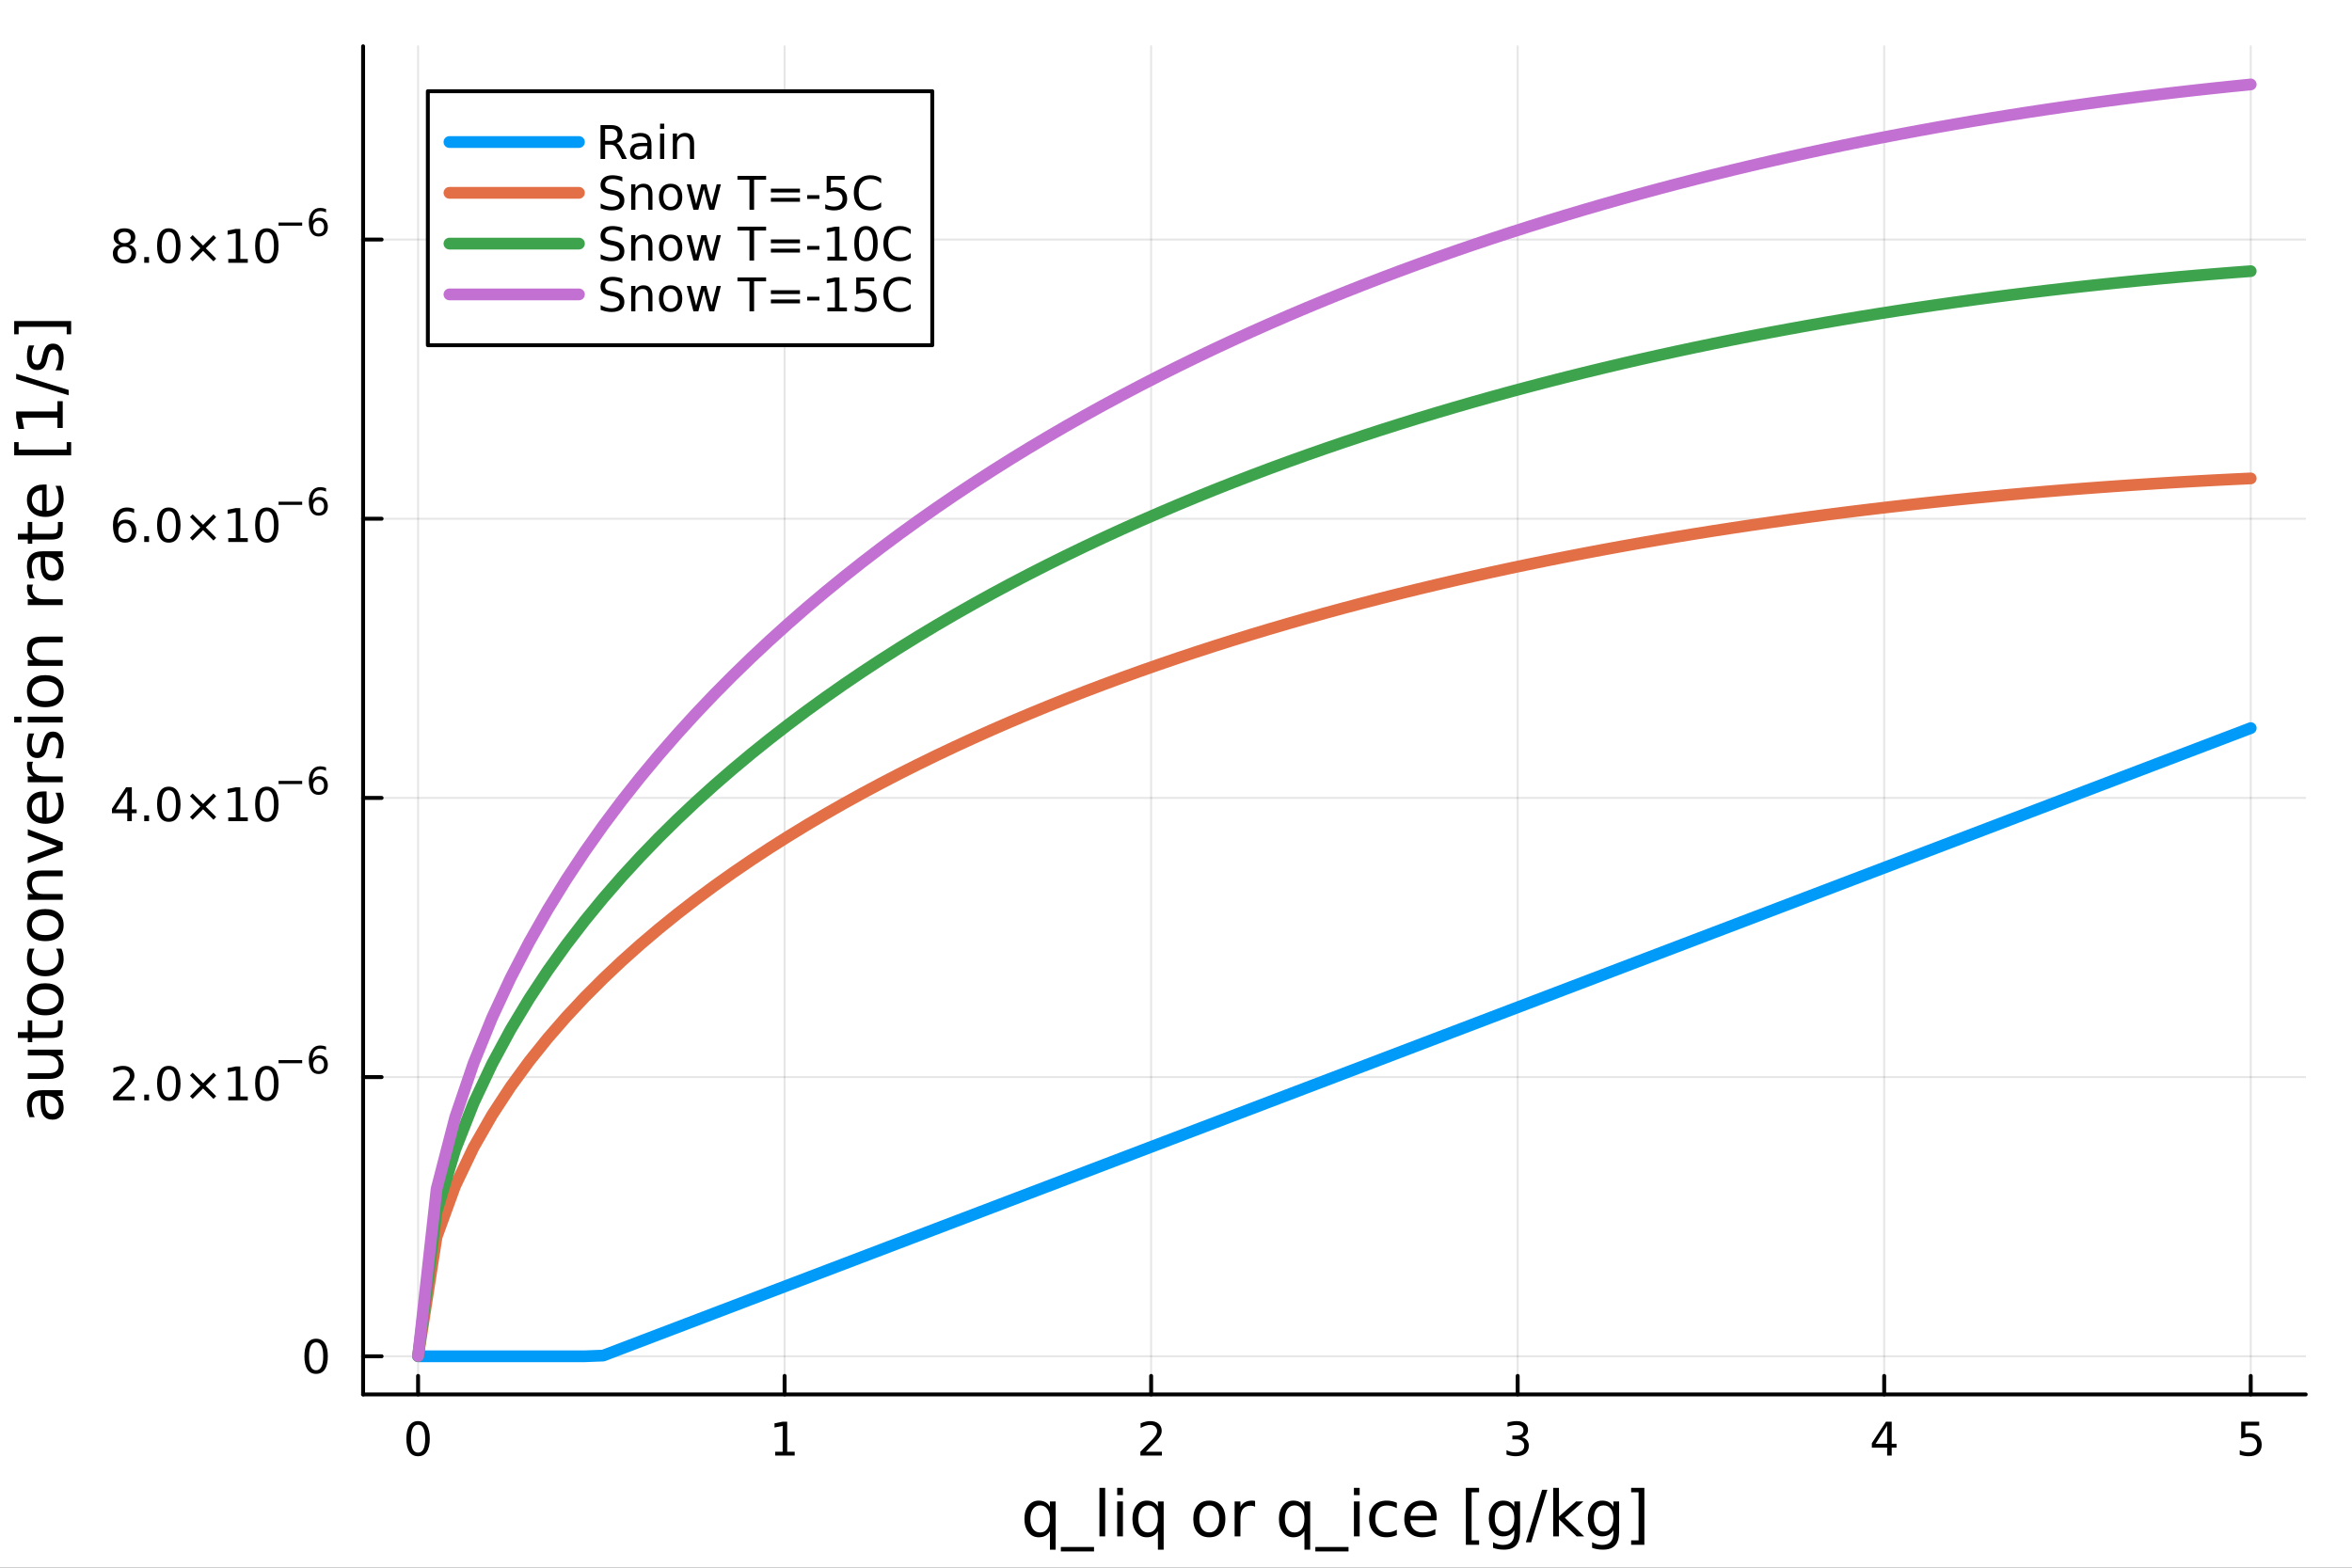 <?xml version="1.0" encoding="utf-8"?>
<svg xmlns="http://www.w3.org/2000/svg" xmlns:xlink="http://www.w3.org/1999/xlink" width="600" height="400" viewBox="0 0 2400 1600">
<rect x="0" y="0" width="2400" height="1600" fill="#333333" stroke="none"/>
<defs>
  <clipPath id="clip660">
    <rect x="0" y="0" width="2400" height="1600"/>
  </clipPath>
</defs>
<path clip-path="url(#clip660)" d="M0 1600 L2400 1600 L2400 0 L0 0  Z" fill="#ffffff" fill-rule="evenodd" fill-opacity="1"/>
<defs>
  <clipPath id="clip661">
    <rect x="480" y="0" width="1681" height="1600"/>
  </clipPath>
</defs>
<path clip-path="url(#clip660)" d="M370.509 1423.18 L2352.76 1423.18 L2352.76 47.244 L370.509 47.244  Z" fill="#ffffff" fill-rule="evenodd" fill-opacity="1"/>
<defs>
  <clipPath id="clip662">
    <rect x="370" y="47" width="1983" height="1377"/>
  </clipPath>
</defs>
<polyline clip-path="url(#clip662)" style="stroke:#000000; stroke-linecap:round; stroke-linejoin:round; stroke-width:2; stroke-opacity:0.1; fill:none" points="426.607,1423.18 426.607,47.244 "/>
<polyline clip-path="url(#clip662)" style="stroke:#000000; stroke-linecap:round; stroke-linejoin:round; stroke-width:2; stroke-opacity:0.1; fill:none" points="800.616,1423.18 800.616,47.244 "/>
<polyline clip-path="url(#clip662)" style="stroke:#000000; stroke-linecap:round; stroke-linejoin:round; stroke-width:2; stroke-opacity:0.1; fill:none" points="1174.63,1423.18 1174.63,47.244 "/>
<polyline clip-path="url(#clip662)" style="stroke:#000000; stroke-linecap:round; stroke-linejoin:round; stroke-width:2; stroke-opacity:0.1; fill:none" points="1548.64,1423.18 1548.64,47.244 "/>
<polyline clip-path="url(#clip662)" style="stroke:#000000; stroke-linecap:round; stroke-linejoin:round; stroke-width:2; stroke-opacity:0.1; fill:none" points="1922.65,1423.18 1922.65,47.244 "/>
<polyline clip-path="url(#clip662)" style="stroke:#000000; stroke-linecap:round; stroke-linejoin:round; stroke-width:2; stroke-opacity:0.1; fill:none" points="2296.65,1423.18 2296.65,47.244 "/>
<polyline clip-path="url(#clip662)" style="stroke:#000000; stroke-linecap:round; stroke-linejoin:round; stroke-width:2; stroke-opacity:0.1; fill:none" points="370.509,1384.24 2352.76,1384.24 "/>
<polyline clip-path="url(#clip662)" style="stroke:#000000; stroke-linecap:round; stroke-linejoin:round; stroke-width:2; stroke-opacity:0.1; fill:none" points="370.509,1099.3 2352.76,1099.3 "/>
<polyline clip-path="url(#clip662)" style="stroke:#000000; stroke-linecap:round; stroke-linejoin:round; stroke-width:2; stroke-opacity:0.1; fill:none" points="370.509,814.359 2352.76,814.359 "/>
<polyline clip-path="url(#clip662)" style="stroke:#000000; stroke-linecap:round; stroke-linejoin:round; stroke-width:2; stroke-opacity:0.1; fill:none" points="370.509,529.419 2352.76,529.419 "/>
<polyline clip-path="url(#clip662)" style="stroke:#000000; stroke-linecap:round; stroke-linejoin:round; stroke-width:2; stroke-opacity:0.1; fill:none" points="370.509,244.479 2352.76,244.479 "/>
<polyline clip-path="url(#clip660)" style="stroke:#000000; stroke-linecap:round; stroke-linejoin:round; stroke-width:4; stroke-opacity:1; fill:none" points="370.509,1423.18 2352.76,1423.18 "/>
<polyline clip-path="url(#clip660)" style="stroke:#000000; stroke-linecap:round; stroke-linejoin:round; stroke-width:4; stroke-opacity:1; fill:none" points="426.607,1423.18 426.607,1404.28 "/>
<polyline clip-path="url(#clip660)" style="stroke:#000000; stroke-linecap:round; stroke-linejoin:round; stroke-width:4; stroke-opacity:1; fill:none" points="800.616,1423.18 800.616,1404.28 "/>
<polyline clip-path="url(#clip660)" style="stroke:#000000; stroke-linecap:round; stroke-linejoin:round; stroke-width:4; stroke-opacity:1; fill:none" points="1174.63,1423.18 1174.63,1404.28 "/>
<polyline clip-path="url(#clip660)" style="stroke:#000000; stroke-linecap:round; stroke-linejoin:round; stroke-width:4; stroke-opacity:1; fill:none" points="1548.64,1423.18 1548.64,1404.28 "/>
<polyline clip-path="url(#clip660)" style="stroke:#000000; stroke-linecap:round; stroke-linejoin:round; stroke-width:4; stroke-opacity:1; fill:none" points="1922.65,1423.18 1922.65,1404.28 "/>
<polyline clip-path="url(#clip660)" style="stroke:#000000; stroke-linecap:round; stroke-linejoin:round; stroke-width:4; stroke-opacity:1; fill:none" points="2296.65,1423.18 2296.65,1404.28 "/>
<path clip-path="url(#clip660)" d="M426.607 1454.1 Q422.996 1454.1 421.167 1457.66 Q419.362 1461.2 419.362 1468.33 Q419.362 1475.44 421.167 1479.01 Q422.996 1482.55 426.607 1482.55 Q430.241 1482.55 432.047 1479.01 Q433.875 1475.44 433.875 1468.33 Q433.875 1461.2 432.047 1457.66 Q430.241 1454.1 426.607 1454.1 M426.607 1450.39 Q432.417 1450.39 435.473 1455 Q438.551 1459.58 438.551 1468.33 Q438.551 1477.06 435.473 1481.67 Q432.417 1486.25 426.607 1486.25 Q420.797 1486.25 417.718 1481.67 Q414.662 1477.06 414.662 1468.33 Q414.662 1459.58 417.718 1455 Q420.797 1450.39 426.607 1450.39 Z" fill="#000000" fill-rule="nonzero" fill-opacity="1" /><path clip-path="url(#clip660)" d="M790.998 1481.64 L798.637 1481.64 L798.637 1455.28 L790.327 1456.95 L790.327 1452.69 L798.591 1451.02 L803.267 1451.02 L803.267 1481.64 L810.906 1481.64 L810.906 1485.58 L790.998 1485.58 L790.998 1481.64 Z" fill="#000000" fill-rule="nonzero" fill-opacity="1" /><path clip-path="url(#clip660)" d="M1169.28 1481.64 L1185.6 1481.64 L1185.6 1485.58 L1163.65 1485.58 L1163.65 1481.64 Q1166.32 1478.89 1170.9 1474.26 Q1175.51 1469.61 1176.69 1468.27 Q1178.93 1465.74 1179.81 1464.01 Q1180.71 1462.25 1180.71 1460.56 Q1180.71 1457.8 1178.77 1456.07 Q1176.85 1454.33 1173.75 1454.33 Q1171.55 1454.33 1169.09 1455.09 Q1166.66 1455.86 1163.89 1457.41 L1163.89 1452.69 Q1166.71 1451.55 1169.16 1450.97 Q1171.62 1450.39 1173.65 1450.39 Q1179.02 1450.39 1182.22 1453.08 Q1185.41 1455.77 1185.41 1460.26 Q1185.41 1462.39 1184.6 1464.31 Q1183.82 1466.2 1181.71 1468.8 Q1181.13 1469.47 1178.03 1472.69 Q1174.93 1475.88 1169.28 1481.64 Z" fill="#000000" fill-rule="nonzero" fill-opacity="1" /><path clip-path="url(#clip660)" d="M1552.88 1466.95 Q1556.24 1467.66 1558.11 1469.93 Q1560.01 1472.2 1560.01 1475.53 Q1560.01 1480.65 1556.49 1483.45 Q1552.98 1486.25 1546.49 1486.25 Q1544.32 1486.25 1542 1485.81 Q1539.71 1485.39 1537.26 1484.54 L1537.26 1480.02 Q1539.2 1481.16 1541.52 1481.74 Q1543.83 1482.32 1546.36 1482.32 Q1550.75 1482.32 1553.05 1480.58 Q1555.36 1478.84 1555.36 1475.53 Q1555.36 1472.48 1553.21 1470.77 Q1551.08 1469.03 1547.26 1469.03 L1543.23 1469.03 L1543.23 1465.19 L1547.44 1465.19 Q1550.89 1465.19 1552.72 1463.82 Q1554.55 1462.43 1554.55 1459.84 Q1554.55 1457.18 1552.65 1455.77 Q1550.78 1454.33 1547.26 1454.33 Q1545.34 1454.33 1543.14 1454.75 Q1540.94 1455.16 1538.3 1456.04 L1538.3 1451.88 Q1540.96 1451.14 1543.28 1450.77 Q1545.61 1450.39 1547.67 1450.39 Q1553 1450.39 1556.1 1452.83 Q1559.2 1455.23 1559.2 1459.35 Q1559.2 1462.22 1557.56 1464.21 Q1555.92 1466.18 1552.88 1466.95 Z" fill="#000000" fill-rule="nonzero" fill-opacity="1" /><path clip-path="url(#clip660)" d="M1925.65 1455.09 L1913.85 1473.54 L1925.65 1473.54 L1925.65 1455.09 M1924.43 1451.02 L1930.31 1451.02 L1930.31 1473.54 L1935.24 1473.54 L1935.24 1477.43 L1930.31 1477.43 L1930.31 1485.58 L1925.65 1485.58 L1925.65 1477.43 L1910.05 1477.43 L1910.05 1472.92 L1924.43 1451.02 Z" fill="#000000" fill-rule="nonzero" fill-opacity="1" /><path clip-path="url(#clip660)" d="M2286.93 1451.02 L2305.29 1451.02 L2305.29 1454.96 L2291.21 1454.96 L2291.21 1463.43 Q2292.23 1463.08 2293.25 1462.92 Q2294.27 1462.73 2295.29 1462.73 Q2301.08 1462.73 2304.46 1465.9 Q2307.84 1469.08 2307.84 1474.49 Q2307.84 1480.07 2304.36 1483.17 Q2300.89 1486.25 2294.57 1486.25 Q2292.4 1486.25 2290.13 1485.88 Q2287.88 1485.51 2285.47 1484.77 L2285.47 1480.07 Q2287.56 1481.2 2289.78 1481.76 Q2292 1482.32 2294.48 1482.32 Q2298.48 1482.32 2300.82 1480.21 Q2303.16 1478.1 2303.16 1474.49 Q2303.16 1470.88 2300.82 1468.77 Q2298.48 1466.67 2294.48 1466.67 Q2292.6 1466.67 2290.73 1467.08 Q2288.88 1467.5 2286.93 1468.38 L2286.93 1451.02 Z" fill="#000000" fill-rule="nonzero" fill-opacity="1" /><path clip-path="url(#clip660)" d="M1051.4 1550.25 Q1051.4 1556.71 1054.04 1560.4 Q1056.72 1564.07 1061.36 1564.07 Q1066.01 1564.07 1068.68 1560.4 Q1071.36 1556.71 1071.36 1550.25 Q1071.36 1543.79 1068.68 1540.13 Q1066.01 1536.44 1061.36 1536.44 Q1056.72 1536.44 1054.04 1540.13 Q1051.4 1543.79 1051.4 1550.25 M1071.36 1562.7 Q1069.51 1565.88 1066.68 1567.44 Q1063.88 1568.97 1059.93 1568.97 Q1053.47 1568.97 1049.39 1563.81 Q1045.35 1558.65 1045.35 1550.25 Q1045.35 1541.85 1049.39 1536.69 Q1053.47 1531.54 1059.93 1531.54 Q1063.88 1531.54 1066.68 1533.1 Q1069.51 1534.62 1071.36 1537.81 L1071.36 1532.4 L1077.21 1532.4 L1077.21 1581.6 L1071.36 1581.6 L1071.36 1562.7 Z" fill="#000000" fill-rule="nonzero" fill-opacity="1" /><path clip-path="url(#clip660)" d="M1116.36 1578.87 L1116.36 1583.42 L1082.5 1583.42 L1082.5 1578.87 L1116.36 1578.87 Z" fill="#000000" fill-rule="nonzero" fill-opacity="1" /><path clip-path="url(#clip660)" d="M1121.87 1518.52 L1127.72 1518.52 L1127.72 1568.04 L1121.87 1568.04 L1121.87 1518.52 Z" fill="#000000" fill-rule="nonzero" fill-opacity="1" /><path clip-path="url(#clip660)" d="M1139.98 1532.4 L1145.84 1532.4 L1145.84 1568.04 L1139.98 1568.04 L1139.98 1532.4 M1139.98 1518.52 L1145.84 1518.52 L1145.84 1525.93 L1139.98 1525.93 L1139.98 1518.52 Z" fill="#000000" fill-rule="nonzero" fill-opacity="1" /><path clip-path="url(#clip660)" d="M1161.59 1550.25 Q1161.59 1556.71 1164.23 1560.4 Q1166.91 1564.07 1171.55 1564.07 Q1176.2 1564.07 1178.87 1560.4 Q1181.55 1556.71 1181.55 1550.25 Q1181.55 1543.79 1178.87 1540.13 Q1176.2 1536.44 1171.55 1536.44 Q1166.91 1536.44 1164.23 1540.13 Q1161.59 1543.79 1161.59 1550.25 M1181.55 1562.7 Q1179.7 1565.88 1176.87 1567.44 Q1174.07 1568.97 1170.12 1568.97 Q1163.66 1568.97 1159.59 1563.81 Q1155.54 1558.65 1155.54 1550.25 Q1155.54 1541.85 1159.59 1536.69 Q1163.66 1531.54 1170.12 1531.54 Q1174.07 1531.54 1176.87 1533.1 Q1179.7 1534.62 1181.55 1537.81 L1181.55 1532.4 L1187.4 1532.4 L1187.4 1581.6 L1181.55 1581.6 L1181.55 1562.7 Z" fill="#000000" fill-rule="nonzero" fill-opacity="1" /><path clip-path="url(#clip660)" d="M1234 1536.5 Q1229.29 1536.5 1226.55 1540.19 Q1223.82 1543.85 1223.82 1550.25 Q1223.82 1556.65 1226.52 1560.34 Q1229.26 1564 1234 1564 Q1238.68 1564 1241.42 1560.31 Q1244.15 1556.62 1244.15 1550.25 Q1244.15 1543.92 1241.42 1540.23 Q1238.68 1536.5 1234 1536.5 M1234 1531.54 Q1241.64 1531.54 1246 1536.5 Q1250.36 1541.47 1250.36 1550.25 Q1250.36 1559 1246 1564 Q1241.64 1568.97 1234 1568.97 Q1226.33 1568.97 1221.97 1564 Q1217.64 1559 1217.64 1550.25 Q1217.64 1541.47 1221.97 1536.5 Q1226.33 1531.54 1234 1531.54 Z" fill="#000000" fill-rule="nonzero" fill-opacity="1" /><path clip-path="url(#clip660)" d="M1280.72 1537.87 Q1279.74 1537.3 1278.56 1537.04 Q1277.41 1536.76 1276.01 1536.76 Q1271.05 1536.76 1268.37 1540 Q1265.73 1543.22 1265.73 1549.27 L1265.73 1568.04 L1259.84 1568.04 L1259.84 1532.4 L1265.73 1532.4 L1265.73 1537.93 Q1267.58 1534.69 1270.54 1533.13 Q1273.5 1531.54 1277.73 1531.54 Q1278.34 1531.54 1279.07 1531.63 Q1279.8 1531.7 1280.69 1531.85 L1280.72 1537.87 Z" fill="#000000" fill-rule="nonzero" fill-opacity="1" /><path clip-path="url(#clip660)" d="M1311.09 1550.25 Q1311.09 1556.71 1313.73 1560.4 Q1316.4 1564.07 1321.05 1564.07 Q1325.7 1564.07 1328.37 1560.4 Q1331.05 1556.71 1331.05 1550.25 Q1331.05 1543.79 1328.37 1540.13 Q1325.7 1536.44 1321.05 1536.44 Q1316.4 1536.44 1313.73 1540.13 Q1311.09 1543.79 1311.09 1550.25 M1331.05 1562.7 Q1329.2 1565.88 1326.37 1567.44 Q1323.57 1568.97 1319.62 1568.97 Q1313.16 1568.97 1309.08 1563.81 Q1305.04 1558.65 1305.04 1550.25 Q1305.04 1541.85 1309.08 1536.69 Q1313.16 1531.54 1319.62 1531.54 Q1323.57 1531.54 1326.37 1533.1 Q1329.2 1534.62 1331.05 1537.81 L1331.05 1532.4 L1336.9 1532.4 L1336.9 1581.6 L1331.05 1581.6 L1331.05 1562.7 Z" fill="#000000" fill-rule="nonzero" fill-opacity="1" /><path clip-path="url(#clip660)" d="M1376.05 1578.87 L1376.05 1583.42 L1342.19 1583.42 L1342.19 1578.87 L1376.05 1578.87 Z" fill="#000000" fill-rule="nonzero" fill-opacity="1" /><path clip-path="url(#clip660)" d="M1381.56 1532.4 L1387.41 1532.4 L1387.41 1568.04 L1381.56 1568.04 L1381.56 1532.4 M1381.56 1518.52 L1387.41 1518.52 L1387.41 1525.93 L1381.56 1525.93 L1381.56 1518.52 Z" fill="#000000" fill-rule="nonzero" fill-opacity="1" /><path clip-path="url(#clip660)" d="M1425.32 1533.76 L1425.32 1539.24 Q1422.84 1537.87 1420.32 1537.2 Q1417.84 1536.5 1415.3 1536.5 Q1409.6 1536.5 1406.45 1540.13 Q1403.3 1543.73 1403.3 1550.25 Q1403.3 1556.78 1406.45 1560.4 Q1409.6 1564 1415.3 1564 Q1417.84 1564 1420.32 1563.33 Q1422.84 1562.63 1425.32 1561.26 L1425.32 1566.68 Q1422.87 1567.82 1420.23 1568.39 Q1417.62 1568.97 1414.66 1568.97 Q1406.61 1568.97 1401.86 1563.91 Q1397.12 1558.85 1397.12 1550.25 Q1397.12 1541.53 1401.9 1536.53 Q1406.7 1531.54 1415.04 1531.54 Q1417.75 1531.54 1420.32 1532.11 Q1422.9 1532.65 1425.32 1533.76 Z" fill="#000000" fill-rule="nonzero" fill-opacity="1" /><path clip-path="url(#clip660)" d="M1466 1548.76 L1466 1551.62 L1439.07 1551.62 Q1439.45 1557.67 1442.7 1560.85 Q1445.98 1564 1451.8 1564 Q1455.18 1564 1458.33 1563.17 Q1461.51 1562.35 1464.63 1560.69 L1464.63 1566.23 Q1461.48 1567.57 1458.17 1568.27 Q1454.86 1568.97 1451.45 1568.97 Q1442.92 1568.97 1437.93 1564 Q1432.96 1559.04 1432.96 1550.57 Q1432.96 1541.82 1437.67 1536.69 Q1442.41 1531.54 1450.43 1531.54 Q1457.63 1531.54 1461.8 1536.18 Q1466 1540.8 1466 1548.76 M1460.14 1547.04 Q1460.08 1542.23 1457.44 1539.37 Q1454.83 1536.5 1450.5 1536.5 Q1445.6 1536.5 1442.64 1539.27 Q1439.71 1542.04 1439.26 1547.07 L1460.14 1547.04 Z" fill="#000000" fill-rule="nonzero" fill-opacity="1" /><path clip-path="url(#clip660)" d="M1495.79 1518.52 L1509.29 1518.52 L1509.29 1523.07 L1501.65 1523.07 L1501.65 1572.09 L1509.29 1572.09 L1509.29 1576.64 L1495.79 1576.64 L1495.79 1518.52 Z" fill="#000000" fill-rule="nonzero" fill-opacity="1" /><path clip-path="url(#clip660)" d="M1545.22 1549.81 Q1545.22 1543.44 1542.58 1539.94 Q1539.97 1536.44 1535.23 1536.44 Q1530.51 1536.44 1527.87 1539.94 Q1525.26 1543.44 1525.26 1549.81 Q1525.26 1556.14 1527.87 1559.64 Q1530.51 1563.14 1535.23 1563.14 Q1539.97 1563.14 1542.58 1559.64 Q1545.22 1556.14 1545.22 1549.81 M1551.08 1563.62 Q1551.08 1572.72 1547.03 1577.15 Q1542.99 1581.6 1534.65 1581.6 Q1531.57 1581.6 1528.83 1581.13 Q1526.09 1580.68 1523.51 1579.72 L1523.51 1574.03 Q1526.09 1575.43 1528.61 1576.1 Q1531.12 1576.76 1533.73 1576.76 Q1539.49 1576.76 1542.35 1573.74 Q1545.22 1570.75 1545.22 1564.67 L1545.22 1561.77 Q1543.41 1564.92 1540.57 1566.48 Q1537.74 1568.04 1533.79 1568.04 Q1527.24 1568.04 1523.23 1563.05 Q1519.22 1558.05 1519.22 1549.81 Q1519.22 1541.53 1523.23 1536.53 Q1527.24 1531.54 1533.79 1531.54 Q1537.74 1531.54 1540.57 1533.1 Q1543.41 1534.66 1545.22 1537.81 L1545.22 1532.4 L1551.08 1532.4 L1551.08 1563.62 Z" fill="#000000" fill-rule="nonzero" fill-opacity="1" /><path clip-path="url(#clip660)" d="M1573.55 1520.52 L1578.96 1520.52 L1562.41 1574.09 L1557 1574.09 L1573.55 1520.52 Z" fill="#000000" fill-rule="nonzero" fill-opacity="1" /><path clip-path="url(#clip660)" d="M1584.88 1518.52 L1590.77 1518.52 L1590.77 1547.77 L1608.24 1532.4 L1615.72 1532.4 L1596.81 1549.07 L1616.52 1568.04 L1608.88 1568.04 L1590.77 1550.63 L1590.77 1568.04 L1584.88 1568.04 L1584.88 1518.52 Z" fill="#000000" fill-rule="nonzero" fill-opacity="1" /><path clip-path="url(#clip660)" d="M1646.31 1549.81 Q1646.31 1543.44 1643.67 1539.94 Q1641.06 1536.44 1636.31 1536.44 Q1631.6 1536.44 1628.96 1539.94 Q1626.35 1543.44 1626.35 1549.81 Q1626.35 1556.14 1628.96 1559.64 Q1631.6 1563.14 1636.31 1563.14 Q1641.06 1563.14 1643.67 1559.64 Q1646.31 1556.14 1646.31 1549.81 M1652.16 1563.62 Q1652.16 1572.72 1648.12 1577.15 Q1644.08 1581.6 1635.74 1581.6 Q1632.65 1581.6 1629.92 1581.13 Q1627.18 1580.68 1624.6 1579.72 L1624.6 1574.03 Q1627.18 1575.43 1629.69 1576.1 Q1632.21 1576.76 1634.82 1576.76 Q1640.58 1576.76 1643.44 1573.74 Q1646.31 1570.75 1646.31 1564.67 L1646.31 1561.77 Q1644.49 1564.92 1641.66 1566.48 Q1638.83 1568.04 1634.88 1568.04 Q1628.32 1568.04 1624.31 1563.05 Q1620.3 1558.05 1620.3 1549.81 Q1620.3 1541.53 1624.31 1536.53 Q1628.32 1531.54 1634.88 1531.54 Q1638.83 1531.54 1641.66 1533.1 Q1644.49 1534.66 1646.31 1537.81 L1646.31 1532.4 L1652.16 1532.4 L1652.16 1563.62 Z" fill="#000000" fill-rule="nonzero" fill-opacity="1" /><path clip-path="url(#clip660)" d="M1677.91 1518.52 L1677.91 1576.64 L1664.42 1576.64 L1664.42 1572.09 L1672.02 1572.09 L1672.02 1523.07 L1664.42 1523.07 L1664.42 1518.52 L1677.91 1518.52 Z" fill="#000000" fill-rule="nonzero" fill-opacity="1" /><polyline clip-path="url(#clip660)" style="stroke:#000000; stroke-linecap:round; stroke-linejoin:round; stroke-width:4; stroke-opacity:1; fill:none" points="370.509,1423.18 370.509,47.244 "/>
<polyline clip-path="url(#clip660)" style="stroke:#000000; stroke-linecap:round; stroke-linejoin:round; stroke-width:4; stroke-opacity:1; fill:none" points="370.509,1384.24 389.407,1384.24 "/>
<polyline clip-path="url(#clip660)" style="stroke:#000000; stroke-linecap:round; stroke-linejoin:round; stroke-width:4; stroke-opacity:1; fill:none" points="370.509,1099.3 389.407,1099.3 "/>
<polyline clip-path="url(#clip660)" style="stroke:#000000; stroke-linecap:round; stroke-linejoin:round; stroke-width:4; stroke-opacity:1; fill:none" points="370.509,814.359 389.407,814.359 "/>
<polyline clip-path="url(#clip660)" style="stroke:#000000; stroke-linecap:round; stroke-linejoin:round; stroke-width:4; stroke-opacity:1; fill:none" points="370.509,529.419 389.407,529.419 "/>
<polyline clip-path="url(#clip660)" style="stroke:#000000; stroke-linecap:round; stroke-linejoin:round; stroke-width:4; stroke-opacity:1; fill:none" points="370.509,244.479 389.407,244.479 "/>
<path clip-path="url(#clip660)" d="M322.565 1370.04 Q318.954 1370.04 317.125 1373.6 Q315.32 1377.14 315.32 1384.27 Q315.32 1391.38 317.125 1394.94 Q318.954 1398.49 322.565 1398.49 Q326.199 1398.49 328.005 1394.94 Q329.833 1391.38 329.833 1384.27 Q329.833 1377.14 328.005 1373.6 Q326.199 1370.04 322.565 1370.04 M322.565 1366.33 Q328.375 1366.33 331.431 1370.94 Q334.509 1375.52 334.509 1384.27 Q334.509 1393 331.431 1397.61 Q328.375 1402.19 322.565 1402.19 Q316.755 1402.19 313.676 1397.61 Q310.621 1393 310.621 1384.27 Q310.621 1375.52 313.676 1370.94 Q316.755 1366.33 322.565 1366.33 Z" fill="#000000" fill-rule="nonzero" fill-opacity="1" /><path clip-path="url(#clip660)" d="M121.043 1119.09 L137.362 1119.09 L137.362 1123.03 L115.418 1123.03 L115.418 1119.09 Q118.08 1116.34 122.663 1111.71 Q127.269 1107.05 128.45 1105.71 Q130.695 1103.19 131.575 1101.45 Q132.478 1099.69 132.478 1098 Q132.478 1095.25 130.533 1093.51 Q128.612 1091.78 125.51 1091.78 Q123.311 1091.78 120.857 1092.54 Q118.427 1093.3 115.649 1094.85 L115.649 1090.13 Q118.473 1089 120.927 1088.42 Q123.38 1087.84 125.418 1087.84 Q130.788 1087.84 133.982 1090.53 Q137.177 1093.21 137.177 1097.7 Q137.177 1099.83 136.367 1101.75 Q135.579 1103.65 133.473 1106.24 Q132.894 1106.92 129.792 1110.13 Q126.691 1113.33 121.043 1119.09 Z" fill="#000000" fill-rule="nonzero" fill-opacity="1" /><path clip-path="url(#clip660)" d="M147.177 1117.15 L152.061 1117.15 L152.061 1123.03 L147.177 1123.03 L147.177 1117.15 Z" fill="#000000" fill-rule="nonzero" fill-opacity="1" /><path clip-path="url(#clip660)" d="M172.246 1091.54 Q168.635 1091.54 166.806 1095.11 Q165.001 1098.65 165.001 1105.78 Q165.001 1112.89 166.806 1116.45 Q168.635 1119.99 172.246 1119.99 Q175.88 1119.99 177.686 1116.45 Q179.514 1112.89 179.514 1105.78 Q179.514 1098.65 177.686 1095.11 Q175.88 1091.54 172.246 1091.54 M172.246 1087.84 Q178.056 1087.84 181.112 1092.45 Q184.19 1097.03 184.19 1105.78 Q184.19 1114.51 181.112 1119.11 Q178.056 1123.7 172.246 1123.7 Q166.436 1123.7 163.357 1119.11 Q160.302 1114.51 160.302 1105.78 Q160.302 1097.03 163.357 1092.45 Q166.436 1087.84 172.246 1087.84 Z" fill="#000000" fill-rule="nonzero" fill-opacity="1" /><path clip-path="url(#clip660)" d="M220.579 1097.56 L210 1108.19 L220.579 1118.77 L217.824 1121.57 L207.199 1110.94 L196.575 1121.57 L193.843 1118.77 L204.399 1108.19 L193.843 1097.56 L196.575 1094.76 L207.199 1105.39 L217.824 1094.76 L220.579 1097.56 Z" fill="#000000" fill-rule="nonzero" fill-opacity="1" /><path clip-path="url(#clip660)" d="M232.94 1119.09 L240.579 1119.09 L240.579 1092.73 L232.269 1094.39 L232.269 1090.13 L240.533 1088.47 L245.209 1088.47 L245.209 1119.09 L252.847 1119.09 L252.847 1123.03 L232.94 1123.03 L232.94 1119.09 Z" fill="#000000" fill-rule="nonzero" fill-opacity="1" /><path clip-path="url(#clip660)" d="M272.292 1091.54 Q268.681 1091.54 266.852 1095.11 Q265.046 1098.65 265.046 1105.78 Q265.046 1112.89 266.852 1116.45 Q268.681 1119.99 272.292 1119.99 Q275.926 1119.99 277.732 1116.45 Q279.56 1112.89 279.56 1105.78 Q279.56 1098.65 277.732 1095.11 Q275.926 1091.54 272.292 1091.54 M272.292 1087.84 Q278.102 1087.84 281.157 1092.45 Q284.236 1097.03 284.236 1105.78 Q284.236 1114.51 281.157 1119.11 Q278.102 1123.7 272.292 1123.7 Q266.482 1123.7 263.403 1119.11 Q260.347 1114.51 260.347 1105.78 Q260.347 1097.03 263.403 1092.45 Q266.482 1087.84 272.292 1087.84 Z" fill="#000000" fill-rule="nonzero" fill-opacity="1" /><path clip-path="url(#clip660)" d="M284.236 1081.94 L308.348 1081.94 L308.348 1085.14 L284.236 1085.14 L284.236 1081.94 Z" fill="#000000" fill-rule="nonzero" fill-opacity="1" /><path clip-path="url(#clip660)" d="M325.143 1080.06 Q322.585 1080.06 321.081 1081.81 Q319.595 1083.56 319.595 1086.61 Q319.595 1089.63 321.081 1091.4 Q322.585 1093.15 325.143 1093.15 Q327.701 1093.15 329.187 1091.4 Q330.691 1089.63 330.691 1086.61 Q330.691 1083.56 329.187 1081.81 Q327.701 1080.06 325.143 1080.06 M332.685 1068.16 L332.685 1071.62 Q331.256 1070.94 329.789 1070.58 Q328.34 1070.23 326.911 1070.23 Q323.149 1070.23 321.156 1072.76 Q319.181 1075.3 318.899 1080.44 Q320.008 1078.8 321.682 1077.94 Q323.356 1077.05 325.369 1077.05 Q329.6 1077.05 332.045 1079.63 Q334.509 1082.19 334.509 1086.61 Q334.509 1090.93 331.951 1093.55 Q329.394 1096.16 325.143 1096.16 Q320.272 1096.16 317.695 1092.44 Q315.118 1088.69 315.118 1081.6 Q315.118 1074.95 318.278 1071 Q321.438 1067.03 326.76 1067.03 Q328.19 1067.03 329.638 1067.31 Q331.105 1067.59 332.685 1068.16 Z" fill="#000000" fill-rule="nonzero" fill-opacity="1" /><path clip-path="url(#clip660)" d="M129.862 807.6 L118.056 826.049 L129.862 826.049 L129.862 807.6 M128.635 803.526 L134.515 803.526 L134.515 826.049 L139.445 826.049 L139.445 829.938 L134.515 829.938 L134.515 838.086 L129.862 838.086 L129.862 829.938 L114.26 829.938 L114.26 825.424 L128.635 803.526 Z" fill="#000000" fill-rule="nonzero" fill-opacity="1" /><path clip-path="url(#clip660)" d="M147.177 832.207 L152.061 832.207 L152.061 838.086 L147.177 838.086 L147.177 832.207 Z" fill="#000000" fill-rule="nonzero" fill-opacity="1" /><path clip-path="url(#clip660)" d="M172.246 806.605 Q168.635 806.605 166.806 810.17 Q165.001 813.711 165.001 820.841 Q165.001 827.947 166.806 831.512 Q168.635 835.054 172.246 835.054 Q175.88 835.054 177.686 831.512 Q179.514 827.947 179.514 820.841 Q179.514 813.711 177.686 810.17 Q175.88 806.605 172.246 806.605 M172.246 802.901 Q178.056 802.901 181.112 807.508 Q184.19 812.091 184.19 820.841 Q184.19 829.568 181.112 834.174 Q178.056 838.758 172.246 838.758 Q166.436 838.758 163.357 834.174 Q160.302 829.568 160.302 820.841 Q160.302 812.091 163.357 807.508 Q166.436 802.901 172.246 802.901 Z" fill="#000000" fill-rule="nonzero" fill-opacity="1" /><path clip-path="url(#clip660)" d="M220.579 812.623 L210 823.248 L220.579 833.827 L217.824 836.628 L207.199 826.003 L196.575 836.628 L193.843 833.827 L204.399 823.248 L193.843 812.623 L196.575 809.822 L207.199 820.447 L217.824 809.822 L220.579 812.623 Z" fill="#000000" fill-rule="nonzero" fill-opacity="1" /><path clip-path="url(#clip660)" d="M232.94 834.151 L240.579 834.151 L240.579 807.785 L232.269 809.452 L232.269 805.193 L240.533 803.526 L245.209 803.526 L245.209 834.151 L252.847 834.151 L252.847 838.086 L232.94 838.086 L232.94 834.151 Z" fill="#000000" fill-rule="nonzero" fill-opacity="1" /><path clip-path="url(#clip660)" d="M272.292 806.605 Q268.681 806.605 266.852 810.17 Q265.046 813.711 265.046 820.841 Q265.046 827.947 266.852 831.512 Q268.681 835.054 272.292 835.054 Q275.926 835.054 277.732 831.512 Q279.56 827.947 279.56 820.841 Q279.56 813.711 277.732 810.17 Q275.926 806.605 272.292 806.605 M272.292 802.901 Q278.102 802.901 281.157 807.508 Q284.236 812.091 284.236 820.841 Q284.236 829.568 281.157 834.174 Q278.102 838.758 272.292 838.758 Q266.482 838.758 263.403 834.174 Q260.347 829.568 260.347 820.841 Q260.347 812.091 263.403 807.508 Q266.482 802.901 272.292 802.901 Z" fill="#000000" fill-rule="nonzero" fill-opacity="1" /><path clip-path="url(#clip660)" d="M284.236 797.003 L308.348 797.003 L308.348 800.2 L284.236 800.2 L284.236 797.003 Z" fill="#000000" fill-rule="nonzero" fill-opacity="1" /><path clip-path="url(#clip660)" d="M325.143 795.122 Q322.585 795.122 321.081 796.871 Q319.595 798.62 319.595 801.667 Q319.595 804.695 321.081 806.463 Q322.585 808.212 325.143 808.212 Q327.701 808.212 329.187 806.463 Q330.691 804.695 330.691 801.667 Q330.691 798.62 329.187 796.871 Q327.701 795.122 325.143 795.122 M332.685 783.216 L332.685 786.677 Q331.256 786 329.789 785.643 Q328.34 785.285 326.911 785.285 Q323.149 785.285 321.156 787.824 Q319.181 790.363 318.899 795.498 Q320.008 793.862 321.682 792.997 Q323.356 792.113 325.369 792.113 Q329.6 792.113 332.045 794.689 Q334.509 797.247 334.509 801.667 Q334.509 805.993 331.951 808.607 Q329.394 811.221 325.143 811.221 Q320.272 811.221 317.695 807.497 Q315.118 803.755 315.118 796.664 Q315.118 790.006 318.278 786.056 Q321.438 782.088 326.76 782.088 Q328.19 782.088 329.638 782.37 Q331.105 782.652 332.685 783.216 Z" fill="#000000" fill-rule="nonzero" fill-opacity="1" /><path clip-path="url(#clip660)" d="M127.593 534.003 Q124.445 534.003 122.593 536.156 Q120.765 538.309 120.765 542.058 Q120.765 545.785 122.593 547.961 Q124.445 550.114 127.593 550.114 Q130.742 550.114 132.57 547.961 Q134.422 545.785 134.422 542.058 Q134.422 538.309 132.57 536.156 Q130.742 534.003 127.593 534.003 M136.876 519.35 L136.876 523.61 Q135.117 522.776 133.311 522.336 Q131.529 521.897 129.769 521.897 Q125.14 521.897 122.686 525.022 Q120.255 528.147 119.908 534.466 Q121.274 532.452 123.334 531.387 Q125.394 530.299 127.871 530.299 Q133.08 530.299 136.089 533.471 Q139.121 536.619 139.121 542.058 Q139.121 547.383 135.973 550.6 Q132.825 553.818 127.593 553.818 Q121.598 553.818 118.427 549.234 Q115.256 544.628 115.256 535.901 Q115.256 527.707 119.144 522.846 Q123.033 517.961 129.584 517.961 Q131.343 517.961 133.126 518.309 Q134.931 518.656 136.876 519.35 Z" fill="#000000" fill-rule="nonzero" fill-opacity="1" /><path clip-path="url(#clip660)" d="M147.177 547.267 L152.061 547.267 L152.061 553.146 L147.177 553.146 L147.177 547.267 Z" fill="#000000" fill-rule="nonzero" fill-opacity="1" /><path clip-path="url(#clip660)" d="M172.246 521.665 Q168.635 521.665 166.806 525.23 Q165.001 528.772 165.001 535.901 Q165.001 543.008 166.806 546.572 Q168.635 550.114 172.246 550.114 Q175.88 550.114 177.686 546.572 Q179.514 543.008 179.514 535.901 Q179.514 528.772 177.686 525.23 Q175.88 521.665 172.246 521.665 M172.246 517.961 Q178.056 517.961 181.112 522.568 Q184.19 527.151 184.19 535.901 Q184.19 544.628 181.112 549.234 Q178.056 553.818 172.246 553.818 Q166.436 553.818 163.357 549.234 Q160.302 544.628 160.302 535.901 Q160.302 527.151 163.357 522.568 Q166.436 517.961 172.246 517.961 Z" fill="#000000" fill-rule="nonzero" fill-opacity="1" /><path clip-path="url(#clip660)" d="M220.579 527.684 L210 538.309 L220.579 548.887 L217.824 551.688 L207.199 541.063 L196.575 551.688 L193.843 548.887 L204.399 538.309 L193.843 527.684 L196.575 524.883 L207.199 535.508 L217.824 524.883 L220.579 527.684 Z" fill="#000000" fill-rule="nonzero" fill-opacity="1" /><path clip-path="url(#clip660)" d="M232.94 549.211 L240.579 549.211 L240.579 522.846 L232.269 524.512 L232.269 520.253 L240.533 518.586 L245.209 518.586 L245.209 549.211 L252.847 549.211 L252.847 553.146 L232.94 553.146 L232.94 549.211 Z" fill="#000000" fill-rule="nonzero" fill-opacity="1" /><path clip-path="url(#clip660)" d="M272.292 521.665 Q268.681 521.665 266.852 525.23 Q265.046 528.772 265.046 535.901 Q265.046 543.008 266.852 546.572 Q268.681 550.114 272.292 550.114 Q275.926 550.114 277.732 546.572 Q279.56 543.008 279.56 535.901 Q279.56 528.772 277.732 525.23 Q275.926 521.665 272.292 521.665 M272.292 517.961 Q278.102 517.961 281.157 522.568 Q284.236 527.151 284.236 535.901 Q284.236 544.628 281.157 549.234 Q278.102 553.818 272.292 553.818 Q266.482 553.818 263.403 549.234 Q260.347 544.628 260.347 535.901 Q260.347 527.151 263.403 522.568 Q266.482 517.961 272.292 517.961 Z" fill="#000000" fill-rule="nonzero" fill-opacity="1" /><path clip-path="url(#clip660)" d="M284.236 512.063 L308.348 512.063 L308.348 515.26 L284.236 515.26 L284.236 512.063 Z" fill="#000000" fill-rule="nonzero" fill-opacity="1" /><path clip-path="url(#clip660)" d="M325.143 510.182 Q322.585 510.182 321.081 511.931 Q319.595 513.68 319.595 516.727 Q319.595 519.755 321.081 521.523 Q322.585 523.272 325.143 523.272 Q327.701 523.272 329.187 521.523 Q330.691 519.755 330.691 516.727 Q330.691 513.68 329.187 511.931 Q327.701 510.182 325.143 510.182 M332.685 498.277 L332.685 501.737 Q331.256 501.06 329.789 500.703 Q328.34 500.346 326.911 500.346 Q323.149 500.346 321.156 502.885 Q319.181 505.424 318.899 510.558 Q320.008 508.922 321.682 508.057 Q323.356 507.173 325.369 507.173 Q329.6 507.173 332.045 509.749 Q334.509 512.307 334.509 516.727 Q334.509 521.053 331.951 523.667 Q329.394 526.281 325.143 526.281 Q320.272 526.281 317.695 522.557 Q315.118 518.815 315.118 511.724 Q315.118 505.066 318.278 501.117 Q321.438 497.148 326.76 497.148 Q328.19 497.148 329.638 497.43 Q331.105 497.712 332.685 498.277 Z" fill="#000000" fill-rule="nonzero" fill-opacity="1" /><path clip-path="url(#clip660)" d="M127.015 251.795 Q123.681 251.795 121.76 253.577 Q119.862 255.359 119.862 258.484 Q119.862 261.609 121.76 263.392 Q123.681 265.174 127.015 265.174 Q130.348 265.174 132.269 263.392 Q134.191 261.586 134.191 258.484 Q134.191 255.359 132.269 253.577 Q130.371 251.795 127.015 251.795 M122.339 249.804 Q119.33 249.063 117.64 247.003 Q115.973 244.943 115.973 241.98 Q115.973 237.836 118.913 235.429 Q121.876 233.022 127.015 233.022 Q132.177 233.022 135.117 235.429 Q138.056 237.836 138.056 241.98 Q138.056 244.943 136.367 247.003 Q134.7 249.063 131.714 249.804 Q135.093 250.591 136.968 252.883 Q138.867 255.174 138.867 258.484 Q138.867 263.508 135.788 266.193 Q132.732 268.878 127.015 268.878 Q121.297 268.878 118.218 266.193 Q115.163 263.508 115.163 258.484 Q115.163 255.174 117.061 252.883 Q118.959 250.591 122.339 249.804 M120.626 242.42 Q120.626 245.105 122.293 246.609 Q123.982 248.114 127.015 248.114 Q130.024 248.114 131.714 246.609 Q133.427 245.105 133.427 242.42 Q133.427 239.735 131.714 238.23 Q130.024 236.725 127.015 236.725 Q123.982 236.725 122.293 238.23 Q120.626 239.735 120.626 242.42 Z" fill="#000000" fill-rule="nonzero" fill-opacity="1" /><path clip-path="url(#clip660)" d="M147.177 262.327 L152.061 262.327 L152.061 268.207 L147.177 268.207 L147.177 262.327 Z" fill="#000000" fill-rule="nonzero" fill-opacity="1" /><path clip-path="url(#clip660)" d="M172.246 236.725 Q168.635 236.725 166.806 240.29 Q165.001 243.832 165.001 250.961 Q165.001 258.068 166.806 261.633 Q168.635 265.174 172.246 265.174 Q175.88 265.174 177.686 261.633 Q179.514 258.068 179.514 250.961 Q179.514 243.832 177.686 240.29 Q175.88 236.725 172.246 236.725 M172.246 233.022 Q178.056 233.022 181.112 237.628 Q184.19 242.211 184.19 250.961 Q184.19 259.688 181.112 264.295 Q178.056 268.878 172.246 268.878 Q166.436 268.878 163.357 264.295 Q160.302 259.688 160.302 250.961 Q160.302 242.211 163.357 237.628 Q166.436 233.022 172.246 233.022 Z" fill="#000000" fill-rule="nonzero" fill-opacity="1" /><path clip-path="url(#clip660)" d="M220.579 242.744 L210 253.369 L220.579 263.947 L217.824 266.748 L207.199 256.123 L196.575 266.748 L193.843 263.947 L204.399 253.369 L193.843 242.744 L196.575 239.943 L207.199 250.568 L217.824 239.943 L220.579 242.744 Z" fill="#000000" fill-rule="nonzero" fill-opacity="1" /><path clip-path="url(#clip660)" d="M232.94 264.271 L240.579 264.271 L240.579 237.906 L232.269 239.572 L232.269 235.313 L240.533 233.647 L245.209 233.647 L245.209 264.271 L252.847 264.271 L252.847 268.207 L232.94 268.207 L232.94 264.271 Z" fill="#000000" fill-rule="nonzero" fill-opacity="1" /><path clip-path="url(#clip660)" d="M272.292 236.725 Q268.681 236.725 266.852 240.29 Q265.046 243.832 265.046 250.961 Q265.046 258.068 266.852 261.633 Q268.681 265.174 272.292 265.174 Q275.926 265.174 277.732 261.633 Q279.56 258.068 279.56 250.961 Q279.56 243.832 277.732 240.29 Q275.926 236.725 272.292 236.725 M272.292 233.022 Q278.102 233.022 281.157 237.628 Q284.236 242.211 284.236 250.961 Q284.236 259.688 281.157 264.295 Q278.102 268.878 272.292 268.878 Q266.482 268.878 263.403 264.295 Q260.347 259.688 260.347 250.961 Q260.347 242.211 263.403 237.628 Q266.482 233.022 272.292 233.022 Z" fill="#000000" fill-rule="nonzero" fill-opacity="1" /><path clip-path="url(#clip660)" d="M284.236 227.123 L308.348 227.123 L308.348 230.32 L284.236 230.32 L284.236 227.123 Z" fill="#000000" fill-rule="nonzero" fill-opacity="1" /><path clip-path="url(#clip660)" d="M325.143 225.242 Q322.585 225.242 321.081 226.991 Q319.595 228.74 319.595 231.787 Q319.595 234.815 321.081 236.583 Q322.585 238.332 325.143 238.332 Q327.701 238.332 329.187 236.583 Q330.691 234.815 330.691 231.787 Q330.691 228.74 329.187 226.991 Q327.701 225.242 325.143 225.242 M332.685 213.337 L332.685 216.797 Q331.256 216.12 329.789 215.763 Q328.34 215.406 326.911 215.406 Q323.149 215.406 321.156 217.945 Q319.181 220.484 318.899 225.618 Q320.008 223.982 321.682 223.117 Q323.356 222.233 325.369 222.233 Q329.6 222.233 332.045 224.81 Q334.509 227.367 334.509 231.787 Q334.509 236.113 331.951 238.727 Q329.394 241.342 325.143 241.342 Q320.272 241.342 317.695 237.618 Q315.118 233.875 315.118 226.784 Q315.118 220.126 318.278 216.177 Q321.438 212.208 326.76 212.208 Q328.19 212.208 329.638 212.49 Q331.105 212.773 332.685 213.337 Z" fill="#000000" fill-rule="nonzero" fill-opacity="1" /><path clip-path="url(#clip660)" d="M46.085 1124.32 Q46.085 1131.41 47.708 1134.15 Q49.331 1136.89 53.246 1136.89 Q56.365 1136.89 58.211 1134.85 Q60.026 1132.78 60.026 1129.25 Q60.026 1124.38 56.588 1121.45 Q53.119 1118.49 47.39 1118.49 L46.085 1118.49 L46.085 1124.32 M43.666 1112.63 L64.004 1112.63 L64.004 1118.49 L58.593 1118.49 Q61.84 1120.5 63.399 1123.49 Q64.927 1126.48 64.927 1130.81 Q64.927 1136.28 61.872 1139.53 Q58.784 1142.74 53.628 1142.74 Q47.612 1142.74 44.557 1138.73 Q41.501 1134.69 41.501 1126.7 L41.501 1118.49 L40.928 1118.49 Q36.886 1118.49 34.69 1121.16 Q32.462 1123.81 32.462 1128.61 Q32.462 1131.67 33.194 1134.56 Q33.926 1137.46 35.39 1140.13 L29.98 1140.13 Q28.738 1136.92 28.133 1133.9 Q27.497 1130.87 27.497 1128.01 Q27.497 1120.27 31.507 1116.45 Q35.518 1112.63 43.666 1112.63 Z" fill="#000000" fill-rule="nonzero" fill-opacity="1" /><path clip-path="url(#clip660)" d="M49.936 1101.18 L28.356 1101.18 L28.356 1095.32 L49.713 1095.32 Q54.774 1095.32 57.32 1093.35 Q59.835 1091.37 59.835 1087.43 Q59.835 1082.68 56.811 1079.95 Q53.787 1077.18 48.567 1077.18 L28.356 1077.18 L28.356 1071.32 L64.004 1071.32 L64.004 1077.18 L58.53 1077.18 Q61.776 1079.31 63.368 1082.14 Q64.927 1084.94 64.927 1088.67 Q64.927 1094.81 61.108 1097.99 Q57.288 1101.18 49.936 1101.18 M27.497 1086.44 L27.497 1086.44 Z" fill="#000000" fill-rule="nonzero" fill-opacity="1" /><path clip-path="url(#clip660)" d="M18.235 1053.47 L28.356 1053.47 L28.356 1041.4 L32.908 1041.4 L32.908 1053.47 L52.259 1053.47 Q56.62 1053.47 57.861 1052.29 Q59.103 1051.08 59.103 1047.42 L59.103 1041.4 L64.004 1041.4 L64.004 1047.42 Q64.004 1054.2 61.49 1056.78 Q58.943 1059.35 52.259 1059.35 L32.908 1059.35 L32.908 1063.65 L28.356 1063.65 L28.356 1059.35 L18.235 1059.35 L18.235 1053.47 Z" fill="#000000" fill-rule="nonzero" fill-opacity="1" /><path clip-path="url(#clip660)" d="M32.462 1019.89 Q32.462 1024.6 36.154 1027.33 Q39.815 1030.07 46.212 1030.07 Q52.609 1030.07 56.302 1027.37 Q59.962 1024.63 59.962 1019.89 Q59.962 1015.21 56.27 1012.47 Q52.578 1009.73 46.212 1009.73 Q39.878 1009.73 36.186 1012.47 Q32.462 1015.21 32.462 1019.89 M27.497 1019.89 Q27.497 1012.25 32.462 1007.89 Q37.427 1003.53 46.212 1003.53 Q54.965 1003.53 59.962 1007.89 Q64.927 1012.25 64.927 1019.89 Q64.927 1027.56 59.962 1031.92 Q54.965 1036.25 46.212 1036.25 Q37.427 1036.25 32.462 1031.92 Q27.497 1027.56 27.497 1019.89 Z" fill="#000000" fill-rule="nonzero" fill-opacity="1" /><path clip-path="url(#clip660)" d="M29.725 968.165 L35.199 968.165 Q33.831 970.648 33.162 973.162 Q32.462 975.645 32.462 978.191 Q32.462 983.888 36.09 987.039 Q39.687 990.19 46.212 990.19 Q52.737 990.19 56.365 987.039 Q59.962 983.888 59.962 978.191 Q59.962 975.645 59.294 973.162 Q58.593 970.648 57.225 968.165 L62.636 968.165 Q63.781 970.616 64.354 973.258 Q64.927 975.868 64.927 978.828 Q64.927 986.88 59.866 991.623 Q54.806 996.365 46.212 996.365 Q37.491 996.365 32.494 991.591 Q27.497 986.785 27.497 978.446 Q27.497 975.74 28.07 973.162 Q28.611 970.584 29.725 968.165 Z" fill="#000000" fill-rule="nonzero" fill-opacity="1" /><path clip-path="url(#clip660)" d="M32.462 944.166 Q32.462 948.877 36.154 951.614 Q39.815 954.351 46.212 954.351 Q52.609 954.351 56.302 951.646 Q59.962 948.909 59.962 944.166 Q59.962 939.487 56.27 936.75 Q52.578 934.013 46.212 934.013 Q39.878 934.013 36.186 936.75 Q32.462 939.487 32.462 944.166 M27.497 944.166 Q27.497 936.527 32.462 932.167 Q37.427 927.806 46.212 927.806 Q54.965 927.806 59.962 932.167 Q64.927 936.527 64.927 944.166 Q64.927 951.837 59.962 956.197 Q54.965 960.526 46.212 960.526 Q37.427 960.526 32.462 956.197 Q27.497 951.837 27.497 944.166 Z" fill="#000000" fill-rule="nonzero" fill-opacity="1" /><path clip-path="url(#clip660)" d="M42.488 888.466 L64.004 888.466 L64.004 894.323 L42.679 894.323 Q37.618 894.323 35.104 896.296 Q32.589 898.27 32.589 902.216 Q32.589 906.959 35.613 909.696 Q38.637 912.433 43.857 912.433 L64.004 912.433 L64.004 918.322 L28.356 918.322 L28.356 912.433 L33.894 912.433 Q30.68 910.333 29.088 907.5 Q27.497 904.635 27.497 900.911 Q27.497 894.768 31.316 891.617 Q35.104 888.466 42.488 888.466 Z" fill="#000000" fill-rule="nonzero" fill-opacity="1" /><path clip-path="url(#clip660)" d="M28.356 880.987 L28.356 874.78 L58.275 863.64 L28.356 852.5 L28.356 846.294 L64.004 859.662 L64.004 867.619 L28.356 880.987 Z" fill="#000000" fill-rule="nonzero" fill-opacity="1" /><path clip-path="url(#clip660)" d="M44.716 807.717 L47.581 807.717 L47.581 834.644 Q53.628 834.262 56.811 831.016 Q59.962 827.738 59.962 821.913 Q59.962 818.539 59.134 815.388 Q58.307 812.205 56.652 809.086 L62.19 809.086 Q63.527 812.237 64.227 815.547 Q64.927 818.857 64.927 822.263 Q64.927 830.793 59.962 835.79 Q54.997 840.755 46.53 840.755 Q37.777 840.755 32.653 836.045 Q27.497 831.302 27.497 823.282 Q27.497 816.088 32.144 811.919 Q36.759 807.717 44.716 807.717 M42.997 813.574 Q38.191 813.637 35.327 816.279 Q32.462 818.889 32.462 823.218 Q32.462 828.119 35.231 831.08 Q38 834.008 43.029 834.453 L42.997 813.574 Z" fill="#000000" fill-rule="nonzero" fill-opacity="1" /><path clip-path="url(#clip660)" d="M33.831 777.448 Q33.258 778.435 33.003 779.613 Q32.717 780.759 32.717 782.159 Q32.717 787.124 35.963 789.798 Q39.178 792.44 45.225 792.44 L64.004 792.44 L64.004 798.328 L28.356 798.328 L28.356 792.44 L33.894 792.44 Q30.648 790.594 29.088 787.634 Q27.497 784.674 27.497 780.44 Q27.497 779.836 27.592 779.104 Q27.656 778.371 27.815 777.48 L33.831 777.448 Z" fill="#000000" fill-rule="nonzero" fill-opacity="1" /><path clip-path="url(#clip660)" d="M29.407 748.58 L34.945 748.58 Q33.672 751.063 33.035 753.736 Q32.398 756.41 32.398 759.274 Q32.398 763.635 33.735 765.831 Q35.072 767.995 37.746 767.995 Q39.783 767.995 40.96 766.436 Q42.106 764.876 43.157 760.166 L43.602 758.16 Q44.939 751.922 47.39 749.312 Q49.809 746.67 54.169 746.67 Q59.134 746.67 62.031 750.617 Q64.927 754.532 64.927 761.407 Q64.927 764.271 64.354 767.391 Q63.813 770.478 62.699 773.915 L56.652 773.915 Q58.339 770.669 59.198 767.518 Q60.026 764.367 60.026 761.28 Q60.026 757.142 58.625 754.914 Q57.193 752.686 54.615 752.686 Q52.228 752.686 50.955 754.309 Q49.681 755.901 48.504 761.343 L48.026 763.38 Q46.88 768.823 44.525 771.242 Q42.138 773.661 38 773.661 Q32.971 773.661 30.234 770.096 Q27.497 766.531 27.497 759.975 Q27.497 756.728 27.974 753.863 Q28.452 750.999 29.407 748.58 Z" fill="#000000" fill-rule="nonzero" fill-opacity="1" /><path clip-path="url(#clip660)" d="M28.356 737.344 L28.356 731.488 L64.004 731.488 L64.004 737.344 L28.356 737.344 M14.479 737.344 L14.479 731.488 L21.895 731.488 L21.895 737.344 L14.479 737.344 Z" fill="#000000" fill-rule="nonzero" fill-opacity="1" /><path clip-path="url(#clip660)" d="M32.462 705.42 Q32.462 710.131 36.154 712.868 Q39.815 715.606 46.212 715.606 Q52.609 715.606 56.302 712.9 Q59.962 710.163 59.962 705.42 Q59.962 700.742 56.27 698.004 Q52.578 695.267 46.212 695.267 Q39.878 695.267 36.186 698.004 Q32.462 700.742 32.462 705.42 M27.497 705.42 Q27.497 697.782 32.462 693.421 Q37.427 689.061 46.212 689.061 Q54.965 689.061 59.962 693.421 Q64.927 697.782 64.927 705.42 Q64.927 713.091 59.962 717.452 Q54.965 721.78 46.212 721.78 Q37.427 721.78 32.462 717.452 Q27.497 713.091 27.497 705.42 Z" fill="#000000" fill-rule="nonzero" fill-opacity="1" /><path clip-path="url(#clip660)" d="M42.488 649.721 L64.004 649.721 L64.004 655.577 L42.679 655.577 Q37.618 655.577 35.104 657.55 Q32.589 659.524 32.589 663.47 Q32.589 668.213 35.613 670.95 Q38.637 673.687 43.857 673.687 L64.004 673.687 L64.004 679.576 L28.356 679.576 L28.356 673.687 L33.894 673.687 Q30.68 671.587 29.088 668.754 Q27.497 665.889 27.497 662.165 Q27.497 656.023 31.316 652.872 Q35.104 649.721 42.488 649.721 Z" fill="#000000" fill-rule="nonzero" fill-opacity="1" /><path clip-path="url(#clip660)" d="M33.831 596.662 Q33.258 597.649 33.003 598.827 Q32.717 599.973 32.717 601.373 Q32.717 606.338 35.963 609.012 Q39.178 611.654 45.225 611.654 L64.004 611.654 L64.004 617.542 L28.356 617.542 L28.356 611.654 L33.894 611.654 Q30.648 609.808 29.088 606.847 Q27.497 603.887 27.497 599.654 Q27.497 599.05 27.592 598.317 Q27.656 597.585 27.815 596.694 L33.831 596.662 Z" fill="#000000" fill-rule="nonzero" fill-opacity="1" /><path clip-path="url(#clip660)" d="M46.085 574.319 Q46.085 581.416 47.708 584.154 Q49.331 586.891 53.246 586.891 Q56.365 586.891 58.211 584.854 Q60.026 582.785 60.026 579.252 Q60.026 574.382 56.588 571.454 Q53.119 568.494 47.39 568.494 L46.085 568.494 L46.085 574.319 M43.666 562.638 L64.004 562.638 L64.004 568.494 L58.593 568.494 Q61.84 570.499 63.399 573.491 Q64.927 576.483 64.927 580.812 Q64.927 586.286 61.872 589.533 Q58.784 592.747 53.628 592.747 Q47.612 592.747 44.557 588.737 Q41.501 584.695 41.501 576.706 L41.501 568.494 L40.928 568.494 Q36.886 568.494 34.69 571.168 Q32.462 573.809 32.462 578.616 Q32.462 581.671 33.194 584.568 Q33.926 587.464 35.39 590.138 L29.98 590.138 Q28.738 586.923 28.133 583.899 Q27.497 580.875 27.497 578.011 Q27.497 570.277 31.507 566.457 Q35.518 562.638 43.666 562.638 Z" fill="#000000" fill-rule="nonzero" fill-opacity="1" /><path clip-path="url(#clip660)" d="M18.235 544.782 L28.356 544.782 L28.356 532.719 L32.908 532.719 L32.908 544.782 L52.259 544.782 Q56.62 544.782 57.861 543.604 Q59.103 542.395 59.103 538.734 L59.103 532.719 L64.004 532.719 L64.004 538.734 Q64.004 545.514 61.49 548.092 Q58.943 550.67 52.259 550.67 L32.908 550.67 L32.908 554.967 L28.356 554.967 L28.356 550.67 L18.235 550.67 L18.235 544.782 Z" fill="#000000" fill-rule="nonzero" fill-opacity="1" /><path clip-path="url(#clip660)" d="M44.716 494.525 L47.581 494.525 L47.581 521.452 Q53.628 521.07 56.811 517.823 Q59.962 514.545 59.962 508.72 Q59.962 505.346 59.134 502.195 Q58.307 499.012 56.652 495.893 L62.19 495.893 Q63.527 499.044 64.227 502.354 Q64.927 505.665 64.927 509.07 Q64.927 517.6 59.962 522.597 Q54.997 527.563 46.53 527.563 Q37.777 527.563 32.653 522.852 Q27.497 518.11 27.497 510.089 Q27.497 502.896 32.144 498.726 Q36.759 494.525 44.716 494.525 M42.997 500.381 Q38.191 500.445 35.327 503.086 Q32.462 505.696 32.462 510.025 Q32.462 514.927 35.231 517.887 Q38 520.815 43.029 521.261 L42.997 500.381 Z" fill="#000000" fill-rule="nonzero" fill-opacity="1" /><path clip-path="url(#clip660)" d="M14.479 464.733 L14.479 451.238 L19.03 451.238 L19.03 458.877 L68.046 458.877 L68.046 451.238 L72.598 451.238 L72.598 464.733 L14.479 464.733 Z" fill="#000000" fill-rule="nonzero" fill-opacity="1" /><path clip-path="url(#clip660)" d="M58.593 436.819 L58.593 426.316 L22.341 426.316 L24.632 437.742 L18.776 437.742 L16.484 426.38 L16.484 419.95 L58.593 419.95 L58.593 409.447 L64.004 409.447 L64.004 436.819 L58.593 436.819 Z" fill="#000000" fill-rule="nonzero" fill-opacity="1" /><path clip-path="url(#clip660)" d="M16.484 386.881 L16.484 381.47 L70.052 398.02 L70.052 403.431 L16.484 386.881 Z" fill="#000000" fill-rule="nonzero" fill-opacity="1" /><path clip-path="url(#clip660)" d="M29.407 352.601 L34.945 352.601 Q33.672 355.084 33.035 357.757 Q32.398 360.431 32.398 363.296 Q32.398 367.656 33.735 369.852 Q35.072 372.017 37.746 372.017 Q39.783 372.017 40.96 370.457 Q42.106 368.897 43.157 364.187 L43.602 362.182 Q44.939 355.943 47.39 353.333 Q49.809 350.691 54.169 350.691 Q59.134 350.691 62.031 354.638 Q64.927 358.553 64.927 365.428 Q64.927 368.293 64.354 371.412 Q63.813 374.499 62.699 377.937 L56.652 377.937 Q58.339 374.69 59.198 371.539 Q60.026 368.388 60.026 365.301 Q60.026 361.163 58.625 358.935 Q57.193 356.707 54.615 356.707 Q52.228 356.707 50.955 358.33 Q49.681 359.922 48.504 365.364 L48.026 367.401 Q46.88 372.844 44.525 375.263 Q42.138 377.682 38 377.682 Q32.971 377.682 30.234 374.117 Q27.497 370.552 27.497 363.996 Q27.497 360.749 27.974 357.885 Q28.452 355.02 29.407 352.601 Z" fill="#000000" fill-rule="nonzero" fill-opacity="1" /><path clip-path="url(#clip660)" d="M14.479 327.679 L72.598 327.679 L72.598 341.175 L68.046 341.175 L68.046 333.568 L19.03 333.568 L19.03 341.175 L14.479 341.175 L14.479 327.679 Z" fill="#000000" fill-rule="nonzero" fill-opacity="1" /><polyline clip-path="url(#clip662)" style="stroke:#009af9; stroke-linecap:round; stroke-linejoin:round; stroke-width:12; stroke-opacity:1; fill:none" points="426.611,1384.24 445.5,1384.24 464.389,1384.24 483.279,1384.24 502.168,1384.24 521.057,1384.24 539.947,1384.24 558.836,1384.24 577.725,1384.24 596.615,1384.24 615.504,1383.52 634.393,1376.32 653.283,1369.13 672.172,1361.93 691.061,1354.74 709.951,1347.54 728.84,1340.34 747.729,1333.15 766.619,1325.95 785.508,1318.76 804.397,1311.56 823.287,1304.37 842.176,1297.17 861.065,1289.98 879.955,1282.78 898.844,1275.59 917.733,1268.39 936.623,1261.2 955.512,1254 974.401,1246.8 993.291,1239.61 1012.18,1232.41 1031.07,1225.22 1049.96,1218.02 1068.85,1210.83 1087.74,1203.63 1106.63,1196.44 1125.52,1189.24 1144.41,1182.05 1163.29,1174.85 1182.18,1167.65 1201.07,1160.46 1219.96,1153.26 1238.85,1146.07 1257.74,1138.87 1276.63,1131.68 1295.52,1124.48 1314.41,1117.29 1333.3,1110.09 1352.19,1102.9 1371.08,1095.7 1389.97,1088.5 1408.86,1081.31 1427.75,1074.11 1446.63,1066.92 1465.52,1059.72 1484.41,1052.53 1503.3,1045.33 1522.19,1038.14 1541.08,1030.94 1559.97,1023.75 1578.86,1016.55 1597.75,1009.35 1616.64,1002.16 1635.53,994.964 1654.42,987.768 1673.31,980.573 1692.2,973.378 1711.09,966.182 1729.97,958.987 1748.86,951.791 1767.75,944.596 1786.64,937.4 1805.53,930.205 1824.42,923.01 1843.31,915.814 1862.2,908.619 1881.09,901.423 1899.98,894.228 1918.87,887.032 1937.76,879.837 1956.65,872.642 1975.54,865.446 1994.43,858.251 2013.31,851.055 2032.2,843.86 2051.09,836.664 2069.98,829.469 2088.87,822.273 2107.76,815.078 2126.65,807.883 2145.54,800.687 2164.43,793.492 2183.32,786.296 2202.21,779.101 2221.1,771.905 2239.99,764.71 2258.88,757.515 2277.77,750.319 2296.65,743.124 "/>
<polyline clip-path="url(#clip662)" style="stroke:#e26f46; stroke-linecap:round; stroke-linejoin:round; stroke-width:12; stroke-opacity:1; fill:none" points="426.611,1383.95 445.5,1262.45 464.389,1210.5 483.279,1170.97 502.168,1137.93 521.057,1109.08 539.947,1083.23 558.836,1059.68 577.725,1037.96 596.615,1017.75 615.504,998.816 634.393,980.977 653.283,964.095 672.172,948.06 691.061,932.781 709.951,918.185 728.84,904.208 747.729,890.799 766.619,877.911 785.508,865.505 804.397,853.548 823.287,842.008 842.176,830.86 861.065,820.08 879.955,809.646 898.844,799.54 917.733,789.744 936.623,780.242 955.512,771.021 974.401,762.066 993.291,753.368 1012.18,744.914 1031.07,736.694 1049.96,728.699 1068.85,720.92 1087.74,713.35 1106.63,705.98 1125.52,698.804 1144.41,691.815 1163.29,685.007 1182.18,678.374 1201.07,671.911 1219.96,665.612 1238.85,659.474 1257.74,653.49 1276.63,647.658 1295.52,641.972 1314.41,636.43 1333.3,631.027 1352.19,625.759 1371.08,620.624 1389.97,615.619 1408.86,610.74 1427.75,605.984 1446.63,601.349 1465.52,596.832 1484.41,592.431 1503.3,588.142 1522.19,583.965 1541.08,579.896 1559.97,575.933 1578.86,572.075 1597.75,568.32 1616.64,564.664 1635.53,561.108 1654.42,557.648 1673.31,554.284 1692.2,551.013 1711.09,547.835 1729.97,544.746 1748.86,541.747 1767.75,538.836 1786.64,536.01 1805.53,533.27 1824.42,530.613 1843.31,528.039 1862.2,525.545 1881.09,523.132 1899.98,520.797 1918.87,518.54 1937.76,516.36 1956.65,514.255 1975.54,512.225 1994.43,510.269 2013.31,508.385 2032.2,506.572 2051.09,504.831 2069.98,503.16 2088.87,501.557 2107.76,500.023 2126.65,498.556 2145.54,497.156 2164.43,495.822 2183.32,494.552 2202.21,493.347 2221.1,492.206 2239.99,491.128 2258.88,490.112 2277.77,489.157 2296.65,488.264 "/>
<polyline clip-path="url(#clip662)" style="stroke:#3da44d; stroke-linecap:round; stroke-linejoin:round; stroke-width:12; stroke-opacity:1; fill:none" points="426.611,1383.88 445.5,1236.72 464.389,1173.75 483.279,1125.82 502.168,1085.74 521.057,1050.73 539.947,1019.35 558.836,990.739 577.725,964.34 596.615,939.764 615.504,916.726 634.393,895.01 653.283,874.448 672.172,854.907 691.061,836.278 709.951,818.471 728.84,801.41 747.729,785.031 766.619,769.28 785.508,754.11 804.397,739.477 823.287,725.348 842.176,711.689 861.065,698.471 879.955,685.669 898.844,673.261 917.733,661.225 936.623,649.542 955.512,638.195 974.401,627.169 993.291,616.45 1012.18,606.023 1031.07,595.876 1049.96,586 1068.85,576.382 1087.74,567.013 1106.63,557.885 1125.52,548.988 1144.41,540.315 1163.29,531.858 1182.18,523.611 1201.07,515.567 1219.96,507.72 1238.85,500.063 1257.74,492.592 1276.63,485.302 1295.52,478.186 1314.41,471.241 1333.3,464.463 1352.19,457.846 1371.08,451.388 1389.97,445.084 1408.86,438.93 1427.75,432.924 1446.63,427.061 1465.52,421.34 1484.41,415.755 1503.3,410.306 1522.19,404.988 1541.08,399.8 1559.97,394.738 1578.86,389.801 1597.75,384.985 1616.64,380.289 1635.53,375.71 1654.42,371.247 1673.31,366.897 1692.2,362.658 1711.09,358.528 1729.97,354.506 1748.86,350.59 1767.75,346.778 1786.64,343.068 1805.53,339.459 1824.42,335.95 1843.31,332.538 1862.2,329.222 1881.09,326.001 1899.98,322.874 1918.87,319.839 1937.76,316.894 1956.65,314.04 1975.54,311.274 1994.43,308.595 2013.31,306.002 2032.2,303.494 2051.09,301.07 2069.98,298.729 2088.87,296.47 2107.76,294.291 2126.65,292.192 2145.54,290.173 2164.43,288.231 2183.32,286.366 2202.21,284.577 2221.1,282.864 2239.99,281.225 2258.88,279.66 2277.77,278.168 2296.65,276.747 "/>
<polyline clip-path="url(#clip662)" style="stroke:#c271d2; stroke-linecap:round; stroke-linejoin:round; stroke-width:12; stroke-opacity:1; fill:none" points="426.611,1383.83 445.5,1213.47 464.389,1140.56 483.279,1085.04 502.168,1038.61 521.057,998.029 539.947,961.646 558.836,928.467 577.725,897.844 596.615,869.326 615.504,842.584 634.393,817.369 653.283,793.486 672.172,770.781 691.061,749.128 709.951,728.423 728.84,708.579 747.729,689.521 766.619,671.187 785.508,653.521 804.397,636.476 823.287,620.011 842.176,604.086 861.065,588.671 879.955,573.734 898.844,559.25 917.733,545.194 936.623,531.545 955.512,518.283 974.401,505.389 993.291,492.848 1012.18,480.643 1031.07,468.761 1049.96,457.189 1068.85,445.914 1087.74,434.925 1106.63,424.213 1125.52,413.767 1144.41,403.577 1163.29,393.636 1182.18,383.936 1201.07,374.469 1219.96,365.227 1238.85,356.204 1257.74,347.395 1276.63,338.792 1295.52,330.39 1314.41,322.184 1333.3,314.168 1352.19,306.338 1371.08,298.69 1389.97,291.218 1408.86,283.919 1427.75,276.789 1446.63,269.823 1465.52,263.018 1484.41,256.371 1503.3,249.879 1522.19,243.537 1541.08,237.343 1559.97,231.295 1578.86,225.388 1597.75,219.622 1616.64,213.991 1635.53,208.496 1654.42,203.132 1673.31,197.897 1692.2,192.79 1711.09,187.808 1729.97,182.949 1748.86,178.211 1767.75,173.592 1786.64,169.09 1805.53,164.703 1824.42,160.43 1843.31,156.268 1862.2,152.216 1881.09,148.273 1899.98,144.436 1918.87,140.705 1937.76,137.078 1956.65,133.553 1975.54,130.129 1994.43,126.805 2013.31,123.579 2032.2,120.45 2051.09,117.416 2069.98,114.477 2088.87,111.632 2107.76,108.879 2126.65,106.217 2145.54,103.645 2164.43,101.162 2183.32,98.766 2202.21,96.458 2221.1,94.236 2239.99,92.098 2258.88,90.044 2277.77,88.074 2296.65,86.186 "/>
<path clip-path="url(#clip660)" d="M436.584 352.309 L951.312 352.309 L951.312 93.109 L436.584 93.109  Z" fill="#ffffff" fill-rule="evenodd" fill-opacity="1"/>
<polyline clip-path="url(#clip660)" style="stroke:#000000; stroke-linecap:round; stroke-linejoin:round; stroke-width:4; stroke-opacity:1; fill:none" points="436.584,352.309 951.312,352.309 951.312,93.109 436.584,93.109 436.584,352.309 "/>
<polyline clip-path="url(#clip660)" style="stroke:#009af9; stroke-linecap:round; stroke-linejoin:round; stroke-width:12; stroke-opacity:1; fill:none" points="458.609,144.949 590.759,144.949 "/>
<path clip-path="url(#clip660)" d="M629.173 146.025 Q630.677 146.534 632.089 148.201 Q633.524 149.868 634.96 152.784 L639.705 162.229 L634.682 162.229 L630.261 153.363 Q628.548 149.891 626.927 148.756 Q625.33 147.622 622.552 147.622 L617.46 147.622 L617.46 162.229 L612.784 162.229 L612.784 127.669 L623.339 127.669 Q629.265 127.669 632.182 130.145 Q635.099 132.622 635.099 137.622 Q635.099 140.886 633.571 143.039 Q632.066 145.192 629.173 146.025 M617.46 131.511 L617.46 143.78 L623.339 143.78 Q626.719 143.78 628.432 142.229 Q630.168 140.655 630.168 137.622 Q630.168 134.59 628.432 133.062 Q626.719 131.511 623.339 131.511 L617.46 131.511 Z" fill="#000000" fill-rule="nonzero" fill-opacity="1" /><path clip-path="url(#clip660)" d="M656.279 149.196 Q651.117 149.196 649.126 150.377 Q647.136 151.557 647.136 154.405 Q647.136 156.673 648.617 158.016 Q650.122 159.335 652.691 159.335 Q656.233 159.335 658.362 156.835 Q660.515 154.312 660.515 150.145 L660.515 149.196 L656.279 149.196 M664.774 147.437 L664.774 162.229 L660.515 162.229 L660.515 158.293 Q659.057 160.655 656.881 161.789 Q654.705 162.9 651.557 162.9 Q647.575 162.9 645.214 160.678 Q642.876 158.432 642.876 154.682 Q642.876 150.307 645.793 148.085 Q648.733 145.863 654.543 145.863 L660.515 145.863 L660.515 145.446 Q660.515 142.507 658.571 140.909 Q656.649 139.289 653.154 139.289 Q650.932 139.289 648.825 139.821 Q646.719 140.354 644.774 141.419 L644.774 137.483 Q647.112 136.581 649.311 136.141 Q651.511 135.678 653.594 135.678 Q659.219 135.678 661.997 138.594 Q664.774 141.511 664.774 147.437 Z" fill="#000000" fill-rule="nonzero" fill-opacity="1" /><path clip-path="url(#clip660)" d="M673.547 136.303 L677.807 136.303 L677.807 162.229 L673.547 162.229 L673.547 136.303 M673.547 126.21 L677.807 126.21 L677.807 131.604 L673.547 131.604 L673.547 126.21 Z" fill="#000000" fill-rule="nonzero" fill-opacity="1" /><path clip-path="url(#clip660)" d="M708.269 146.581 L708.269 162.229 L704.01 162.229 L704.01 146.719 Q704.01 143.039 702.575 141.21 Q701.14 139.382 698.27 139.382 Q694.82 139.382 692.83 141.581 Q690.839 143.78 690.839 147.576 L690.839 162.229 L686.557 162.229 L686.557 136.303 L690.839 136.303 L690.839 140.331 Q692.367 137.993 694.427 136.835 Q696.51 135.678 699.219 135.678 Q703.686 135.678 705.978 138.456 Q708.269 141.21 708.269 146.581 Z" fill="#000000" fill-rule="nonzero" fill-opacity="1" /><polyline clip-path="url(#clip660)" style="stroke:#e26f46; stroke-linecap:round; stroke-linejoin:round; stroke-width:12; stroke-opacity:1; fill:none" points="458.609,196.789 590.759,196.789 "/>
<path clip-path="url(#clip660)" d="M635.029 180.643 L635.029 185.203 Q632.367 183.93 630.006 183.305 Q627.645 182.68 625.446 182.68 Q621.626 182.68 619.543 184.161 Q617.483 185.643 617.483 188.374 Q617.483 190.666 618.849 191.847 Q620.238 193.004 624.08 193.722 L626.904 194.3 Q632.136 195.296 634.612 197.819 Q637.112 200.319 637.112 204.532 Q637.112 209.555 633.733 212.147 Q630.376 214.74 623.872 214.74 Q621.418 214.74 618.64 214.184 Q615.886 213.629 612.923 212.541 L612.923 207.726 Q615.77 209.323 618.501 210.133 Q621.233 210.944 623.872 210.944 Q627.876 210.944 630.052 209.37 Q632.228 207.796 632.228 204.879 Q632.228 202.333 630.654 200.897 Q629.103 199.462 625.538 198.745 L622.691 198.189 Q617.46 197.147 615.122 194.925 Q612.784 192.703 612.784 188.745 Q612.784 184.161 616.001 181.522 Q619.242 178.884 624.913 178.884 Q627.344 178.884 629.867 179.323 Q632.39 179.763 635.029 180.643 Z" fill="#000000" fill-rule="nonzero" fill-opacity="1" /><path clip-path="url(#clip660)" d="M665.77 198.421 L665.77 214.069 L661.51 214.069 L661.51 198.559 Q661.51 194.879 660.075 193.05 Q658.64 191.222 655.77 191.222 Q652.321 191.222 650.33 193.421 Q648.339 195.62 648.339 199.416 L648.339 214.069 L644.057 214.069 L644.057 188.143 L648.339 188.143 L648.339 192.171 Q649.867 189.833 651.927 188.675 Q654.01 187.518 656.719 187.518 Q661.186 187.518 663.478 190.296 Q665.77 193.05 665.77 198.421 Z" fill="#000000" fill-rule="nonzero" fill-opacity="1" /><path clip-path="url(#clip660)" d="M684.311 191.129 Q680.885 191.129 678.895 193.814 Q676.904 196.476 676.904 201.129 Q676.904 205.782 678.871 208.467 Q680.862 211.129 684.311 211.129 Q687.714 211.129 689.705 208.444 Q691.695 205.758 691.695 201.129 Q691.695 196.522 689.705 193.837 Q687.714 191.129 684.311 191.129 M684.311 187.518 Q689.867 187.518 693.038 191.129 Q696.209 194.74 696.209 201.129 Q696.209 207.495 693.038 211.129 Q689.867 214.74 684.311 214.74 Q678.733 214.74 675.561 211.129 Q672.413 207.495 672.413 201.129 Q672.413 194.74 675.561 191.129 Q678.733 187.518 684.311 187.518 Z" fill="#000000" fill-rule="nonzero" fill-opacity="1" /><path clip-path="url(#clip660)" d="M700.793 188.143 L705.052 188.143 L710.376 208.374 L715.677 188.143 L720.7 188.143 L726.024 208.374 L731.325 188.143 L735.584 188.143 L728.802 214.069 L723.779 214.069 L718.2 192.819 L712.598 214.069 L707.575 214.069 L700.793 188.143 Z" fill="#000000" fill-rule="nonzero" fill-opacity="1" /><path clip-path="url(#clip660)" d="M752.505 179.509 L781.741 179.509 L781.741 183.444 L769.473 183.444 L769.473 214.069 L764.774 214.069 L764.774 183.444 L752.505 183.444 L752.505 179.509 Z" fill="#000000" fill-rule="nonzero" fill-opacity="1" /><path clip-path="url(#clip660)" d="M786.626 192.541 L816.301 192.541 L816.301 196.43 L786.626 196.43 L786.626 192.541 M786.626 201.985 L816.301 201.985 L816.301 205.921 L786.626 205.921 L786.626 201.985 Z" fill="#000000" fill-rule="nonzero" fill-opacity="1" /><path clip-path="url(#clip660)" d="M823.639 199.184 L836.116 199.184 L836.116 202.981 L823.639 202.981 L823.639 199.184 Z" fill="#000000" fill-rule="nonzero" fill-opacity="1" /><path clip-path="url(#clip660)" d="M843.547 179.509 L861.903 179.509 L861.903 183.444 L847.829 183.444 L847.829 191.916 Q848.847 191.569 849.866 191.407 Q850.884 191.222 851.903 191.222 Q857.69 191.222 861.07 194.393 Q864.449 197.564 864.449 202.981 Q864.449 208.559 860.977 211.661 Q857.505 214.74 851.185 214.74 Q849.009 214.74 846.741 214.37 Q844.496 213.999 842.088 213.258 L842.088 208.559 Q844.172 209.694 846.394 210.249 Q848.616 210.805 851.093 210.805 Q855.097 210.805 857.435 208.698 Q859.773 206.592 859.773 202.981 Q859.773 199.37 857.435 197.263 Q855.097 195.157 851.093 195.157 Q849.218 195.157 847.343 195.573 Q845.491 195.99 843.547 196.87 L843.547 179.509 Z" fill="#000000" fill-rule="nonzero" fill-opacity="1" /><path clip-path="url(#clip660)" d="M899.125 182.171 L899.125 187.101 Q896.764 184.902 894.079 183.814 Q891.417 182.726 888.407 182.726 Q882.481 182.726 879.333 186.36 Q876.185 189.972 876.185 196.823 Q876.185 203.652 879.333 207.286 Q882.481 210.897 888.407 210.897 Q891.417 210.897 894.079 209.809 Q896.764 208.721 899.125 206.522 L899.125 211.407 Q896.671 213.073 893.917 213.907 Q891.185 214.74 888.13 214.74 Q880.282 214.74 875.769 209.948 Q871.255 205.133 871.255 196.823 Q871.255 188.49 875.769 183.698 Q880.282 178.884 888.13 178.884 Q891.231 178.884 893.963 179.717 Q896.718 180.527 899.125 182.171 Z" fill="#000000" fill-rule="nonzero" fill-opacity="1" /><polyline clip-path="url(#clip660)" style="stroke:#3da44d; stroke-linecap:round; stroke-linejoin:round; stroke-width:12; stroke-opacity:1; fill:none" points="458.609,248.629 590.759,248.629 "/>
<path clip-path="url(#clip660)" d="M635.029 232.483 L635.029 237.043 Q632.367 235.77 630.006 235.145 Q627.645 234.52 625.446 234.52 Q621.626 234.52 619.543 236.001 Q617.483 237.483 617.483 240.214 Q617.483 242.506 618.849 243.687 Q620.238 244.844 624.08 245.562 L626.904 246.14 Q632.136 247.136 634.612 249.659 Q637.112 252.159 637.112 256.372 Q637.112 261.395 633.733 263.987 Q630.376 266.58 623.872 266.58 Q621.418 266.58 618.64 266.024 Q615.886 265.469 612.923 264.381 L612.923 259.566 Q615.77 261.163 618.501 261.973 Q621.233 262.784 623.872 262.784 Q627.876 262.784 630.052 261.21 Q632.228 259.636 632.228 256.719 Q632.228 254.173 630.654 252.737 Q629.103 251.302 625.538 250.585 L622.691 250.029 Q617.46 248.987 615.122 246.765 Q612.784 244.543 612.784 240.585 Q612.784 236.001 616.001 233.362 Q619.242 230.724 624.913 230.724 Q627.344 230.724 629.867 231.163 Q632.39 231.603 635.029 232.483 Z" fill="#000000" fill-rule="nonzero" fill-opacity="1" /><path clip-path="url(#clip660)" d="M665.77 250.261 L665.77 265.909 L661.51 265.909 L661.51 250.399 Q661.51 246.719 660.075 244.89 Q658.64 243.062 655.77 243.062 Q652.321 243.062 650.33 245.261 Q648.339 247.46 648.339 251.256 L648.339 265.909 L644.057 265.909 L644.057 239.983 L648.339 239.983 L648.339 244.011 Q649.867 241.673 651.927 240.515 Q654.01 239.358 656.719 239.358 Q661.186 239.358 663.478 242.136 Q665.77 244.89 665.77 250.261 Z" fill="#000000" fill-rule="nonzero" fill-opacity="1" /><path clip-path="url(#clip660)" d="M684.311 242.969 Q680.885 242.969 678.895 245.654 Q676.904 248.316 676.904 252.969 Q676.904 257.622 678.871 260.307 Q680.862 262.969 684.311 262.969 Q687.714 262.969 689.705 260.284 Q691.695 257.598 691.695 252.969 Q691.695 248.362 689.705 245.677 Q687.714 242.969 684.311 242.969 M684.311 239.358 Q689.867 239.358 693.038 242.969 Q696.209 246.58 696.209 252.969 Q696.209 259.335 693.038 262.969 Q689.867 266.58 684.311 266.58 Q678.733 266.58 675.561 262.969 Q672.413 259.335 672.413 252.969 Q672.413 246.58 675.561 242.969 Q678.733 239.358 684.311 239.358 Z" fill="#000000" fill-rule="nonzero" fill-opacity="1" /><path clip-path="url(#clip660)" d="M700.793 239.983 L705.052 239.983 L710.376 260.214 L715.677 239.983 L720.7 239.983 L726.024 260.214 L731.325 239.983 L735.584 239.983 L728.802 265.909 L723.779 265.909 L718.2 244.659 L712.598 265.909 L707.575 265.909 L700.793 239.983 Z" fill="#000000" fill-rule="nonzero" fill-opacity="1" /><path clip-path="url(#clip660)" d="M752.505 231.349 L781.741 231.349 L781.741 235.284 L769.473 235.284 L769.473 265.909 L764.774 265.909 L764.774 235.284 L752.505 235.284 L752.505 231.349 Z" fill="#000000" fill-rule="nonzero" fill-opacity="1" /><path clip-path="url(#clip660)" d="M786.626 244.381 L816.301 244.381 L816.301 248.27 L786.626 248.27 L786.626 244.381 M786.626 253.825 L816.301 253.825 L816.301 257.761 L786.626 257.761 L786.626 253.825 Z" fill="#000000" fill-rule="nonzero" fill-opacity="1" /><path clip-path="url(#clip660)" d="M823.639 251.024 L836.116 251.024 L836.116 254.821 L823.639 254.821 L823.639 251.024 Z" fill="#000000" fill-rule="nonzero" fill-opacity="1" /><path clip-path="url(#clip660)" d="M844.31 261.973 L851.949 261.973 L851.949 235.608 L843.639 237.275 L843.639 233.015 L851.903 231.349 L856.579 231.349 L856.579 261.973 L864.218 261.973 L864.218 265.909 L844.31 265.909 L844.31 261.973 Z" fill="#000000" fill-rule="nonzero" fill-opacity="1" /><path clip-path="url(#clip660)" d="M883.662 234.427 Q880.051 234.427 878.222 237.992 Q876.417 241.534 876.417 248.663 Q876.417 255.77 878.222 259.335 Q880.051 262.876 883.662 262.876 Q887.296 262.876 889.102 259.335 Q890.931 255.77 890.931 248.663 Q890.931 241.534 889.102 237.992 Q887.296 234.427 883.662 234.427 M883.662 230.724 Q889.472 230.724 892.528 235.33 Q895.606 239.913 895.606 248.663 Q895.606 257.39 892.528 261.997 Q889.472 266.58 883.662 266.58 Q877.852 266.58 874.773 261.997 Q871.718 257.39 871.718 248.663 Q871.718 239.913 874.773 235.33 Q877.852 230.724 883.662 230.724 Z" fill="#000000" fill-rule="nonzero" fill-opacity="1" /><path clip-path="url(#clip660)" d="M929.287 234.011 L929.287 238.941 Q926.926 236.742 924.241 235.654 Q921.578 234.566 918.569 234.566 Q912.643 234.566 909.495 238.2 Q906.347 241.812 906.347 248.663 Q906.347 255.492 909.495 259.126 Q912.643 262.737 918.569 262.737 Q921.578 262.737 924.241 261.649 Q926.926 260.561 929.287 258.362 L929.287 263.247 Q926.833 264.913 924.078 265.747 Q921.347 266.58 918.291 266.58 Q910.444 266.58 905.93 261.788 Q901.417 256.973 901.417 248.663 Q901.417 240.33 905.93 235.538 Q910.444 230.724 918.291 230.724 Q921.393 230.724 924.125 231.557 Q926.879 232.367 929.287 234.011 Z" fill="#000000" fill-rule="nonzero" fill-opacity="1" /><polyline clip-path="url(#clip660)" style="stroke:#c271d2; stroke-linecap:round; stroke-linejoin:round; stroke-width:12; stroke-opacity:1; fill:none" points="458.609,300.469 590.759,300.469 "/>
<path clip-path="url(#clip660)" d="M635.029 284.323 L635.029 288.883 Q632.367 287.61 630.006 286.985 Q627.645 286.36 625.446 286.36 Q621.626 286.36 619.543 287.841 Q617.483 289.323 617.483 292.054 Q617.483 294.346 618.849 295.527 Q620.238 296.684 624.08 297.402 L626.904 297.98 Q632.136 298.976 634.612 301.499 Q637.112 303.999 637.112 308.212 Q637.112 313.235 633.733 315.827 Q630.376 318.42 623.872 318.42 Q621.418 318.42 618.64 317.864 Q615.886 317.309 612.923 316.221 L612.923 311.406 Q615.77 313.003 618.501 313.813 Q621.233 314.624 623.872 314.624 Q627.876 314.624 630.052 313.05 Q632.228 311.476 632.228 308.559 Q632.228 306.013 630.654 304.577 Q629.103 303.142 625.538 302.425 L622.691 301.869 Q617.46 300.827 615.122 298.605 Q612.784 296.383 612.784 292.425 Q612.784 287.841 616.001 285.202 Q619.242 282.564 624.913 282.564 Q627.344 282.564 629.867 283.003 Q632.39 283.443 635.029 284.323 Z" fill="#000000" fill-rule="nonzero" fill-opacity="1" /><path clip-path="url(#clip660)" d="M665.77 302.101 L665.77 317.749 L661.51 317.749 L661.51 302.239 Q661.51 298.559 660.075 296.73 Q658.64 294.902 655.77 294.902 Q652.321 294.902 650.33 297.101 Q648.339 299.3 648.339 303.096 L648.339 317.749 L644.057 317.749 L644.057 291.823 L648.339 291.823 L648.339 295.851 Q649.867 293.513 651.927 292.355 Q654.01 291.198 656.719 291.198 Q661.186 291.198 663.478 293.976 Q665.77 296.73 665.77 302.101 Z" fill="#000000" fill-rule="nonzero" fill-opacity="1" /><path clip-path="url(#clip660)" d="M684.311 294.809 Q680.885 294.809 678.895 297.494 Q676.904 300.156 676.904 304.809 Q676.904 309.462 678.871 312.147 Q680.862 314.809 684.311 314.809 Q687.714 314.809 689.705 312.124 Q691.695 309.438 691.695 304.809 Q691.695 300.202 689.705 297.517 Q687.714 294.809 684.311 294.809 M684.311 291.198 Q689.867 291.198 693.038 294.809 Q696.209 298.42 696.209 304.809 Q696.209 311.175 693.038 314.809 Q689.867 318.42 684.311 318.42 Q678.733 318.42 675.561 314.809 Q672.413 311.175 672.413 304.809 Q672.413 298.42 675.561 294.809 Q678.733 291.198 684.311 291.198 Z" fill="#000000" fill-rule="nonzero" fill-opacity="1" /><path clip-path="url(#clip660)" d="M700.793 291.823 L705.052 291.823 L710.376 312.054 L715.677 291.823 L720.7 291.823 L726.024 312.054 L731.325 291.823 L735.584 291.823 L728.802 317.749 L723.779 317.749 L718.2 296.499 L712.598 317.749 L707.575 317.749 L700.793 291.823 Z" fill="#000000" fill-rule="nonzero" fill-opacity="1" /><path clip-path="url(#clip660)" d="M752.505 283.189 L781.741 283.189 L781.741 287.124 L769.473 287.124 L769.473 317.749 L764.774 317.749 L764.774 287.124 L752.505 287.124 L752.505 283.189 Z" fill="#000000" fill-rule="nonzero" fill-opacity="1" /><path clip-path="url(#clip660)" d="M786.626 296.221 L816.301 296.221 L816.301 300.11 L786.626 300.11 L786.626 296.221 M786.626 305.665 L816.301 305.665 L816.301 309.601 L786.626 309.601 L786.626 305.665 Z" fill="#000000" fill-rule="nonzero" fill-opacity="1" /><path clip-path="url(#clip660)" d="M823.639 302.864 L836.116 302.864 L836.116 306.661 L823.639 306.661 L823.639 302.864 Z" fill="#000000" fill-rule="nonzero" fill-opacity="1" /><path clip-path="url(#clip660)" d="M844.31 313.813 L851.949 313.813 L851.949 287.448 L843.639 289.115 L843.639 284.855 L851.903 283.189 L856.579 283.189 L856.579 313.813 L864.218 313.813 L864.218 317.749 L844.31 317.749 L844.31 313.813 Z" fill="#000000" fill-rule="nonzero" fill-opacity="1" /><path clip-path="url(#clip660)" d="M873.708 283.189 L892.065 283.189 L892.065 287.124 L877.991 287.124 L877.991 295.596 Q879.009 295.249 880.028 295.087 Q881.046 294.902 882.065 294.902 Q887.852 294.902 891.231 298.073 Q894.611 301.244 894.611 306.661 Q894.611 312.239 891.139 315.341 Q887.667 318.42 881.347 318.42 Q879.171 318.42 876.903 318.05 Q874.657 317.679 872.25 316.938 L872.25 312.239 Q874.333 313.374 876.556 313.929 Q878.778 314.485 881.255 314.485 Q885.259 314.485 887.597 312.378 Q889.935 310.272 889.935 306.661 Q889.935 303.05 887.597 300.943 Q885.259 298.837 881.255 298.837 Q879.38 298.837 877.505 299.253 Q875.653 299.67 873.708 300.55 L873.708 283.189 Z" fill="#000000" fill-rule="nonzero" fill-opacity="1" /><path clip-path="url(#clip660)" d="M929.287 285.851 L929.287 290.781 Q926.926 288.582 924.241 287.494 Q921.578 286.406 918.569 286.406 Q912.643 286.406 909.495 290.04 Q906.347 293.652 906.347 300.503 Q906.347 307.332 909.495 310.966 Q912.643 314.577 918.569 314.577 Q921.578 314.577 924.241 313.489 Q926.926 312.401 929.287 310.202 L929.287 315.087 Q926.833 316.753 924.078 317.587 Q921.347 318.42 918.291 318.42 Q910.444 318.42 905.93 313.628 Q901.417 308.813 901.417 300.503 Q901.417 292.17 905.93 287.378 Q910.444 282.564 918.291 282.564 Q921.393 282.564 924.125 283.397 Q926.879 284.207 929.287 285.851 Z" fill="#000000" fill-rule="nonzero" fill-opacity="1" /></svg>
